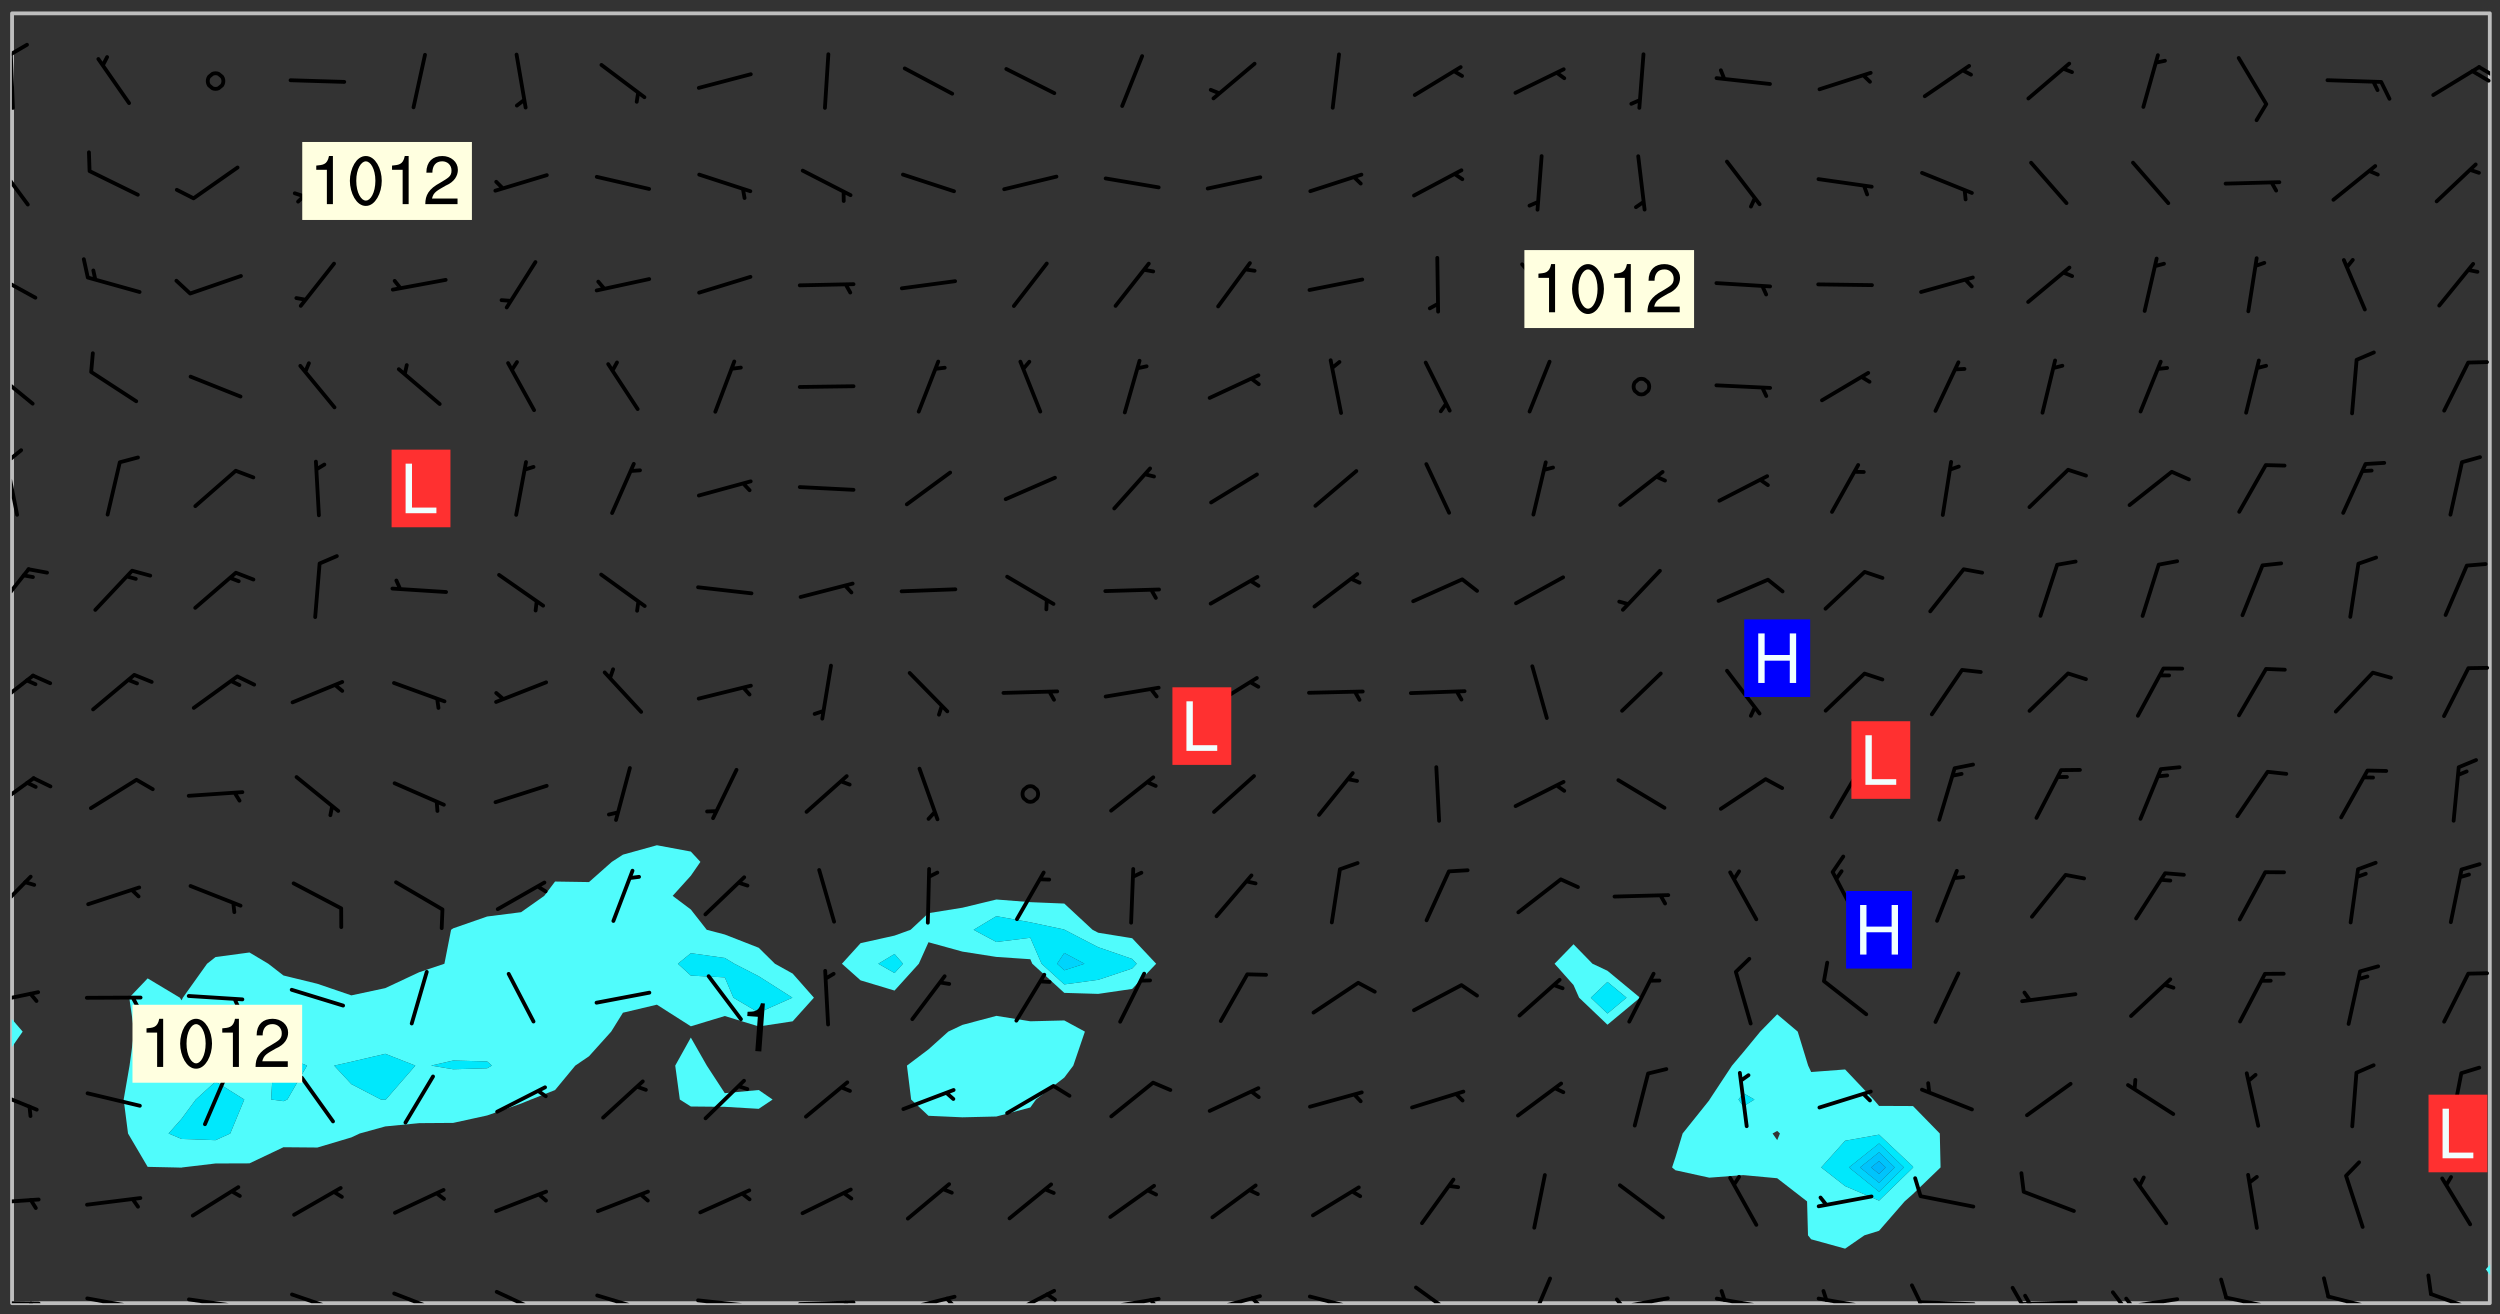 <svg xmlns="http://www.w3.org/2000/svg" role="img" xmlns:xlink="http://www.w3.org/1999/xlink" viewBox="142.45 309.95 326.84 171.84"><rect x="142.45" y="309.95" width="326.84" height="171.84" fill="#333333" stroke="none"/><defs><clipPath id="clip2"><path d="M 144 446 L 145 446 L 145 480.328 L 144 480.328 Z M 144 446"/></clipPath><clipPath id="clip3"><path d="M 144 311.672 L 145 311.672 L 145 444 L 144 444 Z M 144 311.672"/></clipPath><clipPath id="clip4"><path d="M 144 311.672 L 468 311.672 L 468 480.328 L 144 480.328 Z M 144 311.672"/></clipPath><clipPath id="clip5"><path d="M 467 311.672 L 468 311.672 L 468 476 L 467 476 Z M 467 311.672"/></clipPath><clipPath id="clip6"><path d="M 144 480 L 148 480 L 148 480.328 L 144 480.328 Z M 144 480"/></clipPath><clipPath id="clip7"><path d="M 146 480 L 148 480 L 148 480.328 L 146 480.328 Z M 146 480"/></clipPath><clipPath id="clip8"><path d="M 153 479 L 162 479 L 162 480.328 L 153 480.328 Z M 153 479"/></clipPath><clipPath id="clip9"><path d="M 159 480 L 161 480 L 161 480.328 L 159 480.328 Z M 159 480"/></clipPath><clipPath id="clip10"><path d="M 166 479 L 175 479 L 175 480.328 L 166 480.328 Z M 166 479"/></clipPath><clipPath id="clip11"><path d="M 172 480 L 174 480 L 174 480.328 L 172 480.328 Z M 172 480"/></clipPath><clipPath id="clip12"><path d="M 180 478 L 188 478 L 188 480.328 L 180 480.328 Z M 180 478"/></clipPath><clipPath id="clip13"><path d="M 186 480 L 187 480 L 187 480.328 L 186 480.328 Z M 186 480"/></clipPath><clipPath id="clip14"><path d="M 193 478 L 201 478 L 201 480.328 L 193 480.328 Z M 193 478"/></clipPath><clipPath id="clip15"><path d="M 199 480 L 200 480 L 200 480.328 L 199 480.328 Z M 199 480"/></clipPath><clipPath id="clip16"><path d="M 207 478 L 215 478 L 215 480.328 L 207 480.328 Z M 207 478"/></clipPath><clipPath id="clip17"><path d="M 220 479 L 228 479 L 228 480.328 L 220 480.328 Z M 220 479"/></clipPath><clipPath id="clip18"><path d="M 226 480 L 227 480 L 227 480.328 L 226 480.328 Z M 226 480"/></clipPath><clipPath id="clip19"><path d="M 233 479 L 241 479 L 241 480.328 L 233 480.328 Z M 233 479"/></clipPath><clipPath id="clip20"><path d="M 239 480 L 241 480 L 241 480.328 L 239 480.328 Z M 239 480"/></clipPath><clipPath id="clip21"><path d="M 246 479 L 255 479 L 255 480.328 L 246 480.328 Z M 246 479"/></clipPath><clipPath id="clip22"><path d="M 252 480 L 254 480 L 254 480.328 L 252 480.328 Z M 252 480"/></clipPath><clipPath id="clip23"><path d="M 260 479 L 268 479 L 268 480.328 L 260 480.328 Z M 260 479"/></clipPath><clipPath id="clip24"><path d="M 266 479 L 268 479 L 268 480.328 L 266 480.328 Z M 266 479"/></clipPath><clipPath id="clip25"><path d="M 273 478 L 281 478 L 281 480.328 L 273 480.328 Z M 273 478"/></clipPath><clipPath id="clip26"><path d="M 279 478 L 281 478 L 281 480.328 L 279 480.328 Z M 279 478"/></clipPath><clipPath id="clip27"><path d="M 286 479 L 295 479 L 295 480.328 L 286 480.328 Z M 286 479"/></clipPath><clipPath id="clip28"><path d="M 292 479 L 294 479 L 294 480.328 L 292 480.328 Z M 292 479"/></clipPath><clipPath id="clip29"><path d="M 300 479 L 308 479 L 308 480.328 L 300 480.328 Z M 300 479"/></clipPath><clipPath id="clip30"><path d="M 305 479 L 308 479 L 308 480.328 L 305 480.328 Z M 305 479"/></clipPath><clipPath id="clip31"><path d="M 313 479 L 321 479 L 321 480.328 L 313 480.328 Z M 313 479"/></clipPath><clipPath id="clip32"><path d="M 327 478 L 334 478 L 334 480.328 L 327 480.328 Z M 327 478"/></clipPath><clipPath id="clip33"><path d="M 342 476 L 346 476 L 346 480.328 L 342 480.328 Z M 342 476"/></clipPath><clipPath id="clip34"><path d="M 353 479 L 361 479 L 361 480.328 L 353 480.328 Z M 353 479"/></clipPath><clipPath id="clip35"><path d="M 353 479 L 355 479 L 355 480.328 L 353 480.328 Z M 353 479"/></clipPath><clipPath id="clip36"><path d="M 366 479 L 375 479 L 375 480.328 L 366 480.328 Z M 366 479"/></clipPath><clipPath id="clip37"><path d="M 367 478 L 369 478 L 369 480.328 L 367 480.328 Z M 367 478"/></clipPath><clipPath id="clip38"><path d="M 379 479 L 388 479 L 388 480.328 L 379 480.328 Z M 379 479"/></clipPath><clipPath id="clip39"><path d="M 380 478 L 382 478 L 382 480.328 L 380 480.328 Z M 380 478"/></clipPath><clipPath id="clip40"><path d="M 393 479 L 401 479 L 401 480.328 L 393 480.328 Z M 393 479"/></clipPath><clipPath id="clip41"><path d="M 392 477 L 394 477 L 394 480.328 L 392 480.328 Z M 392 477"/></clipPath><clipPath id="clip42"><path d="M 406 479 L 415 479 L 415 480.328 L 406 480.328 Z M 406 479"/></clipPath><clipPath id="clip43"><path d="M 405 478 L 408 478 L 408 480.328 L 405 480.328 Z M 405 478"/></clipPath><clipPath id="clip44"><path d="M 406 479 L 409 479 L 409 480.328 L 406 480.328 Z M 406 479"/></clipPath><clipPath id="clip45"><path d="M 419 479 L 428 479 L 428 480.328 L 419 480.328 Z M 419 479"/></clipPath><clipPath id="clip46"><path d="M 418 478 L 421 478 L 421 480.328 L 418 480.328 Z M 418 478"/></clipPath><clipPath id="clip47"><path d="M 420 479 L 422 479 L 422 480.328 L 420 480.328 Z M 420 479"/></clipPath><clipPath id="clip48"><path d="M 433 479 L 441 479 L 441 480.328 L 433 480.328 Z M 433 479"/></clipPath><clipPath id="clip49"><path d="M 446 479 L 454 479 L 454 480.328 L 446 480.328 Z M 446 479"/></clipPath><clipPath id="clip50"><path d="M 460 478 L 468 478 L 468 480.328 L 460 480.328 Z M 460 478"/></clipPath><clipPath id="clip51"><path d="M 144 466 L 148 466 L 148 468 L 144 468 Z M 144 466"/></clipPath><clipPath id="clip52"><path d="M 144 452 L 148 452 L 148 456 L 144 456 Z M 144 452"/></clipPath><clipPath id="clip53"><path d="M 144 439 L 148 439 L 148 442 L 144 442 Z M 144 439"/></clipPath><clipPath id="clip54"><path d="M 144 424 L 147 424 L 147 430 L 144 430 Z M 144 424"/></clipPath><clipPath id="clip55"><path d="M 144 411 L 148 411 L 148 417 L 144 417 Z M 144 411"/></clipPath><clipPath id="clip56"><path d="M 144 398 L 148 398 L 148 403 L 144 403 Z M 144 398"/></clipPath><clipPath id="clip57"><path d="M 144 384 L 147 384 L 147 391 L 144 391 Z M 144 384"/></clipPath><clipPath id="clip58"><path d="M 144 370 L 145 370 L 145 378 L 144 378 Z M 144 370"/></clipPath><clipPath id="clip59"><path d="M 144 368 L 146 368 L 146 371 L 144 371 Z M 144 368"/></clipPath><clipPath id="clip60"><path d="M 144 358 L 147 358 L 147 363 L 144 363 Z M 144 358"/></clipPath><clipPath id="clip61"><path d="M 144 345 L 148 345 L 148 350 L 144 350 Z M 144 345"/></clipPath><clipPath id="clip62"><path d="M 144 330 L 147 330 L 147 337 L 144 337 Z M 144 330"/></clipPath><clipPath id="clip63"><path d="M 144 316 L 145 316 L 145 325 L 144 325 Z M 144 316"/></clipPath><clipPath id="clip64"><path d="M 144 315 L 147 315 L 147 318 L 144 318 Z M 144 315"/></clipPath><clipPath id="clip65"><path d="M 466 318 L 468 318 L 468 321 L 466 321 Z M 466 318"/></clipPath><clipPath id="clip66"><path d="M 465 319 L 468 319 L 468 321 L 465 321 Z M 465 319"/></clipPath><g id="surface2307" clip-path="url(#clip1)"><path fill="#fff" fill-opacity="0" fill-rule="evenodd" d="M 0 0 L 1000 0 L 1000 1000 L 0 1000 Z M 0 0"/><path fill="#d3d3d3" fill-opacity="0" fill-rule="evenodd" d="M162.152 355.867L161.918 356.16 161.977 356.395 162.094 356.566 162.27 356.801 162.562 357.148 162.676 357.207 162.793 357.035 162.852 356.801 163.027 356.625 163.492 356.449 164.191 356.449 164.426 356.742 164.715 357.559 164.773 357.734 164.949 357.965 165.301 358.199 166 358.898 166.172 359.074 166.406 359.422 166.641 359.832 166.93 360.414 167.34 360.879 167.57 361.113 167.805 361.289 167.922 361.52 168.098 361.812 168.27 362.977 168.27 363.211 168.328 363.5 168.387 363.617 168.504 363.734 168.852 364.145 168.969 364.316 169.145 364.492 169.32 364.727 169.438 364.898 169.609 365.25 169.668 365.484 169.902 365.891 170.137 365.832 169.961 366.008 169.902 366.938 169.32 366.938 169.086 366.824 168.738 366.938 168.621 367.055 168.562 367.348 168.504 367.523 168.387 367.695 167.922 367.988 167.863 368.223 167.805 368.336 167.805 368.98 167.863 369.152 167.863 369.562 167.922 369.621 167.922 370.027 167.98 370.434 168.098 370.609 168.156 370.668 168.387 371.309 168.328 371.602 168.328 372.301 168.27 372.883 168.27 373.117 168.211 373.348 168.156 373.699 168.156 375.621 168.211 375.738 168.637 375.738 168.27 375.855 168.246 376.207 169.137 377.375 170.879 377.914 172.219 378.273 172.219 378.812 172.309 379.621 172.844 380.336 174.363 380.605 175.254 380.52 175.344 381.684 175.879 381.863 177.039 381.684 179.094 380.699 180.254 380.336 182.133 380.16 183.828 379.98 183.648 380.699 182.133 380.785 180.883 380.875 180.078 381.145 179.004 381.953 179.273 382.672 179.809 383.57 179.629 384.195 179.363 385.004 179.629 386.082 180.254 386.98 181.059 387.16 182.309 386.98 182.043 387.703 182.141 388.207 182.195 388.5 182.195 388.672 182.254 388.965 182.254 389.371 182.43 389.488 182.781 389.605 183.188 389.605 183.48 389.43 183.594 389.312 183.652 389.195 183.77 388.965 183.828 388.789 184.18 388.324 184.41 388.148 184.586 388.09 184.762 388.148 184.82 388.324 184.938 389.312 184.992 389.781 185.051 389.953 185.168 390.188 185.344 390.246 186.16 390.305 186.449 390.305 186.566 390.539 186.625 390.945 186.684 391.297 186.684 392.402 186.801 392.695 186.918 393.043 187.207 393.742 187.383 394.094 187.965 394.848 188.316 395.023 188.488 395.082 188.957 395.316 189.598 395.781 189.945 396.016 190.238 396.191 190.531 396.246 190.762 396.309 191.578 396.656 191.871 396.832 191.984 397.004 192.336 397.355 192.453 397.531 192.977 398.172 192.977 398.461 193.035 398.812 193.035 399.16 193.094 399.512 193.152 399.801 193.27 399.859 193.441 399.918 193.617 399.918 194.199 400.152 194.375 400.27 194.551 400.559 194.727 400.793 194.84 401.027 195.133 401.258 195.25 401.375 195.25 401.785 195.309 401.84 195.598 402.074 195.832 402.191 195.891 402.309 196.008 402.48 196.066 402.598 196.297 402.832 196.355 403.008 196.59 403.066 196.707 403.125 196.59 403.238 196.531 403.355 196.531 403.473 196.414 403.766 196.297 404.055 196.297 404.637 196.473 404.754 196.59 404.812 196.648 404.93 196.766 405.047 196.879 405.105 197.055 405.453 197.113 405.805 197.172 406.211 197.172 406.387 197.113 406.562 196.996 407.262 196.996 407.434 197.113 407.609 197.406 407.902 197.812 407.902 197.988 408.02 198.105 408.191 198.223 408.484 198.223 408.719 197.695 408.719 197.465 408.484 197.23 408.484 197.055 408.543 196.996 409.242 197.055 409.59 197.172 409.766 197.348 410.176 197.465 410.406 197.754 410.875 197.93 410.93 198.453 410.93 198.688 410.988 199.445 411.629 199.504 411.922 199.504 412.156 199.562 412.215 199.793 412.562 199.793 412.914 199.676 413.086 199.676 413.379 199.969 413.668 200.262 413.844 200.434 413.902 200.727 414.078 201.02 414.195 201.602 414.602 201.891 414.836 202.184 415.012 202.402 415.172 202.418 415.184 202.648 415.359 203.289 415.883 203.465 416.117 203.582 416.293 203.758 416.469 203.871 416.641 203.871 417.281 203.988 417.457 204.457 417.574 205.039 417.691 205.273 417.75 205.504 417.863 205.797 417.98 205.91 418.039 206.496 418.391 206.785 418.562 206.961 418.625 207.137 418.68 207.312 418.738 208.012 419.09 208.301 419.266 208.535 419.32 208.824 419.496 209.059 419.613 209.699 420.02 209.992 420.137 210.164 420.195 210.398 420.254 210.809 420.312 211.039 420.371 211.273 420.488 211.332 420.66 210.922 420.836 211.391 420.895 211.449 421.188 211.562 421.422 211.738 421.477 211.973 421.535 212.148 421.594 212.555 421.711 213.195 421.945 213.312 422.117 213.371 422.352 213.371 422.527 213.312 422.645 213.254 423.051 213.488 423.285 213.605 423.344 213.953 423.461 214.594 423.691 214.77 423.809 215.059 423.926 215.234 424.102 215.469 424.566 216.051 425.672 216.227 425.848 216.574 426.023 216.75 426.141 217.102 426.258 218.148 426.781 218.383 426.84 218.848 426.953 219.141 427.012 219.605 427.188 220.363 427.77 220.598 428.004 220.945 428.469 221.121 428.645 221.41 428.879 222.227 429.578 222.52 429.754 222.809 430.043 223.102 430.219 223.395 430.508 224.09 431.148 224.266 431.324 224.559 431.559 224.848 431.793 225.316 432.082 225.957 432.664 226.305 432.898 226.539 433.191 226.887 433.539 227.238 434.004 228.172 434.996 228.52 435.402 228.637 435.578 228.871 435.637 228.984 435.754 229.629 435.93 229.859 436.043 230.094 436.102 230.387 436.277 230.617 436.395 231.551 437.094 231.957 437.5 232.191 437.676 232.598 437.852 232.832 437.969 233.648 438.316 233.996 438.551 234.23 438.668 234.523 438.957 234.754 439.074 235.512 439.426 235.863 439.598 236.094 439.656 236.387 439.773 236.621 439.832 237.492 440.008 238.309 440.008 238.777 440.238 238.949 440.297 239.824 440.996 240.289 441.113 240.582 441.172 240.758 441.23 240.988 441.289 241.457 441.348 241.805 441.406 242.156 441.465 242.562 441.523 242.855 441.523 243.027 441.582 243.027 441.812 243.203 441.988 243.496 441.988 243.844 442.047 244.195 442.105 244.895 442.223 245.535 442.223 246 441.988 246.293 441.812 246.465 441.695 246.875 441.523 247.164 441.348 248.098 440.883 248.566 440.59 249.09 440.297 249.555 440.125 250.02 439.949 251.07 439.484 251.359 439.367 251.77 439.25 252.059 439.133 252.586 438.957 254.102 438.258 254.684 437.91 254.973 437.852 255.266 437.793 255.613 437.676 256.488 437.445 256.84 437.328 256.953 437.328 257.188 437.27 258.062 437.035 258.297 436.977 259.109 436.977 259.461 436.918 260.277 436.801 260.449 436.742 260.801 436.688 261.094 436.629 261.324 436.57 262.141 436.395 262.316 436.336 262.664 436.336 262.898 436.277 263.363 436.16 264.121 435.988 264.355 435.93 264.703 435.93 265.113 435.812 265.402 435.754 266.688 435.695 266.977 435.695 267.387 435.637 267.617 435.578 267.793 435.578 268.668 435.461 269.074 435.461 269.484 435.344 269.832 435.344 270.184 435.23 271.055 435.172 272.805 435.172 273.852 435.461 274.262 435.578 274.551 435.695 274.902 435.812 275.191 435.93 276.242 436.102 276.531 436.16 276.824 436.16 277.117 436.219 277.289 436.277 277.699 436.336 277.871 436.395 277.988 436.453 278.105 436.453 278.223 436.512 278.574 436.57 278.688 436.57 279.098 436.637 281.02 437.031 282.945 437.426 284.465 437.875 286.16 438.594 288.305 439.398 289.91 438.68 291.34 437.875 292.5 436.797 293.75 436.348 296.785 435.629 298.66 435.27 300.805 433.922 303.039 432.668 305.539 431.41 307.234 430.961 309.02 430.781 310.18 430.512 310.805 431.051 312.145 430.781 312.859 429.793 313.844 428.449 314.289 428.27 315.094 427.91 316.969 427.371 318.754 426.922 320.004 426.652 321.164 426.562 322.863 426.473 324.824 426.203 326.074 426.113 326.613 426.113 327.238 426.023 328.129 426.023 330.273 425.844 332.684 425.664 335.273 425.574 336.969 425.754 338.578 425.844 340.008 426.203 341.168 426.922 343.043 427.91 344.203 429.438 344.469 430.152 345.098 430.242 345.453 431.141 345.988 431.68 346.523 433.207 347.598 433.566 348.133 433.566 347.328 434.102 347.418 435.809 348.133 438.504 349.023 439.309 349.918 440.297 350.633 441.555 352.418 442.094 353.938 441.914 354.293 443.258 355.902 442.453 356.883 441.914 357.152 442.184 357.469 441.969 357.688 441.824 358.488 442.273 358.938 441.914 359.293 441.914 359.828 441.645 360.367 440.926 360.902 440.656 361.527 439.668 362.688 440.117 363.527 440.488 364.922 441.105 366.617 440.926 368.223 440.926 370.008 441.016 370.188 439.309 370.723 437.965 371.527 438.234 372.02 439.082 372.422 439.488 372.332 440.027 372.332 440.387 373.047 440.836 373.758 440.566 375.188 440.566 375.547 441.555 375.992 442.812 376.707 444.156 377.957 444.785 379.652 445.414 380.367 445.234 380.547 444.695 381.527 444.605 381.977 444.965 382.062 446.223 381.797 446.852 381.262 447.031 381.262 447.57 381.977 448.555 382.242 449.094 383.227 450.082 384.027 451.16 383.762 451.52 383.672 452.418 383.047 454.75 382.691 456.816 382.602 458.609 382.422 459.328 382.332 459.867 382.332 461.305 381.352 463.188 380.992 464.895 380.457 465.793 379.652 466.961 379.387 467.5 381.441 468.754 381.527 469.113 381.172 469.652 381.082 469.473 381.082 470.281 381.172 471.719 380.727 472.434 379.652 472.527 379.387 473.242 379.922 474.141 380.727 474.859 381.887 475.668 383.227 475.938 383.672 476.297 383.316 476.746 381.527 476.656 380.277 476.207 379.562 475.488 378.938 475.398 378.762 478.988 378.574 480.297 467.934 480.297 467.934 311.703 412.664 311.703 412.664 360.785 413.426 360.91 416.715 361.453 418.738 364.289 418.738 367.043 421.09 367.375 423.438 367.707 427.488 367.707 426.109 371.867 424.086 372.574 422.062 373.277 421.52 373.621 418.926 375.238 418.738 375.355 416.715 373.277 415.984 370.535 413.312 368.457 411.938 364.957 411.871 364.875 409.914 362.203 412.664 360.785 412.664 311.703 294.422 311.703 294.422 403.117 294.539 403.148 294.672 403.16 294.746 403.234 294.852 403.281 294.941 403.34 295.027 403.398 295.117 403.457 295.414 403.754 295.473 403.844 295.504 403.961 295.531 404.078 295.547 404.215 295.516 404.332 295.457 404.422 295.398 404.508 295.355 404.613 295.309 404.715 295.281 404.836 295.281 404.98 295.457 405.25 295.605 405.398 295.68 405.484 295.754 405.559 295.797 405.664 295.859 405.754 295.918 405.84 295.961 405.945 296.02 406.035 296.066 406.137 296.109 406.242 296.168 406.328 296.285 406.508 296.359 406.582 296.422 406.668 296.48 406.758 296.523 406.863 296.582 406.953 296.641 407.039 296.703 407.129 296.762 407.219 296.805 407.32 296.922 407.5 296.996 407.574 297.055 407.66 297.129 407.734 297.219 407.793 297.324 407.84 297.473 407.84 297.605 407.824 297.738 407.84 297.84 407.793 297.914 407.719 297.961 407.617 297.945 407.484 297.945 407.336 297.898 407.23 297.871 407.113 297.824 407.012 297.797 406.891 297.754 406.789 297.691 406.699 297.648 406.598 297.605 406.492 297.574 406.375 297.559 406.242 297.547 406.105 297.633 406.047 297.691 405.961 297.812 405.93 297.855 406.035 297.871 406.168 297.871 406.285 297.93 406.387 297.988 406.477 298.078 406.535 298.227 406.684 298.285 406.773 298.328 406.879 298.316 406.98 298.402 407.039 298.508 407.086 298.594 407.145 298.684 407.203 298.758 407.277 298.641 407.305 298.535 407.352 298.449 407.41 298.375 407.484 298.316 407.574 298.254 407.66 298.227 407.781 298.18 407.883 298.137 407.988 298.105 408.105 298.094 408.238 298.078 408.371 298.078 408.52 298.105 408.637 298.152 408.742 298.195 408.844 298.254 408.934 298.328 409.008 298.418 409.066 298.492 409.141 298.582 409.199 298.641 409.289 298.684 409.395 298.73 409.496 298.848 409.527 298.98 409.543 299.129 409.543 299.246 409.512 299.352 409.555 299.395 409.66 299.441 409.762 299.469 409.883 299.5 410 299.527 410.117 299.559 410.238 299.586 410.355 299.691 410.398 299.793 410.445 299.926 410.43 300.074 410.578 300.137 410.664 300.211 410.738 300.281 410.812 300.371 410.875 300.477 410.918 300.578 410.961 300.695 410.992 300.832 411.008 300.949 410.977 301.023 410.902 301.051 410.785 301.039 410.652 301.008 410.531 300.98 410.414 301.023 410.309 301.141 410.309 301.23 410.371 301.348 410.398 301.496 410.398 301.629 410.414 301.777 410.414 301.91 410.43 302.043 410.414 302.191 410.414 302.324 410.398 302.457 410.387 302.594 410.398 302.711 410.371 302.844 410.355 303.035 410.297 302.977 410.473 302.961 410.605 302.934 410.727 302.918 410.859 302.859 410.945 302.727 410.961 302.621 411.008 302.516 411.051 302.398 411.082 302.281 411.109 302.016 411.141 301.867 411.141 301.734 411.156 301.66 411.23 301.719 411.316 301.867 411.465 301.984 411.645 302.059 411.715 302.148 411.777 302.238 411.836 302.324 411.895 302.414 411.953 302.516 411.996 302.621 412.059 302.727 412.102 302.812 412.16 302.918 412.207 303.02 412.25 303.199 412.367 303.258 412.457 303.215 412.559 303.168 412.664 303.184 412.797 303.406 413.02 303.465 413.109 303.508 413.211 303.539 413.332 303.582 413.434 303.598 413.566 303.629 413.684 303.641 413.82 303.672 413.938 303.82 414.086 303.922 414.129 304.027 414.172 304.145 414.203 304.277 414.219 304.414 414.234 304.531 414.234 304.648 414.203 304.738 414.145 304.781 414.039 304.828 413.938 304.871 413.832 304.902 413.715 304.914 413.582 304.914 413.434 304.902 413.301 304.887 413.168 304.855 413.051 304.812 412.945 304.766 412.84 304.723 412.738 304.68 412.633 304.664 412.5 304.68 412.367 304.707 412.25 304.738 412.133 304.766 412.012 304.812 411.91 304.902 411.852 304.988 411.789 305.062 411.715 305.152 411.656 305.375 411.434 305.434 411.348 305.508 411.273 305.625 411.094 305.684 411.008 305.684 410.859 305.609 410.785 305.508 410.738 305.402 410.695 305.301 410.652 305.242 410.562 305.195 410.457 305.168 410.34 305.258 410.281 305.375 410.25 305.477 410.207 305.656 410.09 305.805 409.941 305.816 409.809 305.805 409.703 305.715 409.645 305.582 409.66 305.434 409.66 305.301 409.676 305.168 409.66 305.047 409.629 304.961 409.57 304.887 409.496 304.828 409.406 304.766 409.32 304.648 409.141 304.59 409.055 304.621 408.934 304.707 408.875 304.828 408.844 304.887 408.758 304.887 408.637 304.855 408.52 304.797 408.43 304.738 408.344 304.691 408.238 304.664 408.121 304.648 407.988 304.707 407.898 304.781 407.824 304.871 407.766 304.988 407.586 305.062 407.512 305.121 407.426 305.27 407.277 305.391 407.246 305.523 407.23 305.656 407.246 305.73 407.32 305.773 407.426 305.789 407.559 305.758 407.676 305.641 407.707 305.508 407.719 305.359 407.867 305.316 407.973 305.27 408.074 305.242 408.195 305.211 408.312 305.211 408.461 305.242 408.578 305.285 408.684 305.344 408.773 305.418 408.844 305.492 408.918 305.609 408.949 305.73 408.977 305.848 408.949 305.98 408.934 306.098 408.934 306.188 408.992 306.262 409.066 306.309 409.172 306.367 409.258 306.469 409.305 306.602 409.32 306.707 409.363 306.793 409.422 306.781 409.527 306.707 409.602 306.527 409.719 306.469 409.809 306.379 409.867 306.309 409.941 306.234 410.016 306.172 410.105 306.145 410.223 306.129 410.355 306.145 410.488 306.129 410.621 306.129 410.77 306.145 410.902 306.172 411.02 306.203 411.141 306.277 411.215 306.367 411.273 306.453 411.332 306.543 411.391 306.66 411.422 306.66 411.508 306.559 411.555 306.469 411.613 306.203 411.645 306.086 411.672 305.938 411.672 305.832 411.715 305.73 411.762 305.672 411.852 305.609 412.086 305.598 412.219 305.566 412.34 305.551 412.473 305.551 412.766 305.539 412.898 305.551 413.035 305.566 413.168 305.699 413.184 305.832 413.195 305.953 413.227 306.039 413.285 306.113 413.359 306.16 413.465 306.203 413.566 306.219 413.699 306.219 414.145 306.203 414.277 306.203 414.723 306.234 414.988 306.262 415.105 306.277 415.238 306.309 415.355 306.395 415.566 306.426 415.832 306.426 415.98 306.395 416.098 306.367 416.215 306.336 416.336 306.309 416.453 306.277 416.57 306.246 416.691 306.234 416.824 306.219 416.957 306.309 417.016 306.426 416.984 306.527 417 306.574 417.105 306.543 417.371 306.543 417.812 306.5 417.918 306.453 418.023 306.41 418.125 306.367 418.23 306.309 418.316 306.277 418.438 306.234 418.555 306.203 418.672 306.188 418.805 306.203 418.938 306.262 419.027 306.367 419.074 306.453 419.133 306.512 419.219 306.5 419.355 306.469 419.473 306.426 419.574 306.426 420.02 306.41 420.152 306.41 420.301 306.379 420.418 306.336 420.523 306.309 420.641 306.262 420.746 306.219 420.848 306.188 420.969 306.16 421.086 306.129 421.219 306.098 421.336 306.07 421.453 306.027 421.559 305.996 421.676 305.965 421.797 305.953 421.93 305.938 422.062 305.938 422.359 305.965 422.477 305.965 422.625 306.012 423.023 306.039 423.141 306.098 423.23 306.219 423.262 306.367 423.262 306.5 423.246 306.559 423.336 306.559 423.453 306.5 423.543 306.41 423.602 306.309 423.645 306.203 423.691 306.113 423.75 306.027 423.809 305.891 423.824 305.773 423.793 305.641 423.777 305.539 423.824 305.477 423.91 305.465 424.047 305.449 424.18 305.418 424.297 305.391 424.414 305.375 424.547 305.344 424.668 305.344 424.965 305.359 425.098 305.391 425.215 305.391 425.363 305.402 425.496 305.402 425.645 305.375 425.762 305.328 425.863 305.301 425.984 305.27 426.102 305.211 426.191 305.137 426.266 305.035 426.309 304.93 426.355 304.812 426.383 304.691 426.414 304.59 426.367 304.648 426.281 304.754 426.234 304.781 426.117 304.812 426 304.84 425.879 304.871 425.762 304.871 425.613 304.887 425.48 304.855 425.363 304.812 425.258 304.707 425.273 304.633 425.348 304.531 425.391 304.441 425.453 304.367 425.527 304.324 425.629 304.309 425.762 304.277 425.879 304.25 426 304.219 426.117 304.191 426.234 304.16 426.355 304.133 426.473 304.102 426.59 304.059 426.695 303.969 426.754 303.879 426.754 303.762 426.723 303.73 426.637 303.746 426.5 303.715 426.383 303.715 426.234 303.703 426.102 303.703 425.953 303.641 425.719 303.613 425.598 303.57 425.496 303.523 425.391 303.465 425.305 303.406 425.215 303.363 425.109 303.301 425.023 303.152 424.875 303.082 424.801 302.977 424.754 302.871 424.711 302.77 424.668 302.473 424.371 302.383 424.297 302.297 424.238 302.191 424.195 302.102 424.133 302.016 424.074 301.91 424.031 301.82 423.973 301.734 423.91 301.66 423.84 301.555 423.793 301.469 423.734 301.363 423.691 301.273 423.629 301.172 423.586 301.066 423.543 300.98 423.484 300.875 423.438 300.77 423.395 300.668 423.348 300.578 423.289 300.477 423.246 300.371 423.203 300.281 423.141 300.164 423.113 300.031 423.098 299.898 423.113 299.75 423.113 299.617 423.129 299.5 423.098 299.41 423.039 299.336 422.965 299.246 422.906 299.145 422.859 298.996 422.859 298.875 422.832 298.773 422.789 298.699 422.715 298.582 422.535 298.492 422.477 298.391 422.434 298.301 422.371 298.195 422.328 298.105 422.27 298.02 422.211 297.914 422.164 297.855 422.078 297.797 421.988 297.754 421.883 297.707 421.781 297.633 421.707 297.547 421.648 297.473 421.574 297.383 421.516 297.16 421.293 297.117 421.188 297.086 420.922 297.191 420.879 297.336 420.879 297.441 420.922 297.516 420.996 297.605 421.055 297.691 421.113 297.797 421.16 297.887 421.219 298.035 421.367 298.105 421.441 298.254 421.59 298.316 421.676 298.391 421.75 298.477 421.809 298.551 421.883 298.641 421.945 298.73 422.004 298.816 422.062 299.086 422.238 299.188 422.285 299.293 422.328 299.395 422.371 299.441 422.297 299.5 422.211 299.574 422.137 299.645 422.062 299.75 422.105 299.824 422.18 299.883 422.27 299.926 422.371 299.973 422.477 300.016 422.582 300.137 422.609 300.254 422.582 300.328 422.492 300.371 422.387 300.43 422.297 300.504 422.223 300.609 422.18 300.727 422.152 300.859 422.164 300.949 422.223 301.098 422.371 301.156 422.461 301.199 422.566 301.246 422.668 301.289 422.773 301.332 422.875 301.438 422.922 301.543 422.965 301.676 422.98 301.762 422.922 301.82 422.832 301.895 422.758 302 422.715 302.117 422.742 302.223 422.789 302.324 422.832 302.43 422.875 302.531 422.922 302.711 423.039 302.711 423.156 302.695 423.289 302.711 423.422 302.727 423.559 302.785 423.645 302.887 423.691 303.008 423.719 303.125 423.75 303.273 423.75 303.391 423.719 303.449 423.629 303.629 423.512 303.688 423.422 303.762 423.348 303.82 423.262 303.938 423.082 304.117 422.965 304.234 422.996 304.324 423.055 304.367 423.129 304.352 423.262 304.352 423.379 304.441 423.438 304.59 423.438 304.723 423.422 304.855 423.41 305.121 423.379 305.227 423.336 305.344 423.305 305.465 423.277 305.539 423.203 305.609 423.129 305.672 423.039 305.656 422.934 305.609 422.832 305.508 422.789 305.402 422.773 305.285 422.801 305.02 422.832 304.871 422.832 304.797 422.758 304.707 422.699 304.59 422.668 304.473 422.641 304.34 422.625 304.191 422.625 304.059 422.641 303.762 422.641 303.656 422.594 303.508 422.445 303.465 422.344 303.406 422.254 303.629 422.031 303.715 421.973 303.82 421.93 303.938 421.898 304.07 421.883 304.203 421.898 304.34 421.914 304.441 421.957 304.574 421.945 304.664 421.883 304.766 421.84 304.828 421.75 304.781 421.648 304.691 421.59 304.574 421.559 304.473 421.516 304.414 421.426 304.352 421.336 304.352 421.219 304.367 421.086 304.473 421.039 304.547 420.969 304.547 420.848 304.457 420.789 304.426 420.672 304.516 420.613 304.59 420.539 304.633 420.434 304.691 420.344 304.738 420.242 304.754 420.109 304.754 419.961 304.707 419.855 304.664 419.754 304.574 419.695 304.441 419.68 304.34 419.637 304.203 419.621 304.086 419.59 303.641 419.59 303.508 419.574 303.375 419.562 303.242 419.547 303.125 419.516 302.977 419.516 302.844 419.5 302.711 419.488 302.445 419.457 302.324 419.414 302.238 419.355 302.164 419.281 302.164 419.133 302.176 419 302.281 418.953 302.383 418.91 302.516 418.895 302.668 418.895 302.801 418.879 303.094 418.879 303.215 418.91 303.316 418.953 303.406 419.012 303.641 419.074 303.762 419.027 303.852 418.969 303.953 418.926 304.086 418.91 304.191 418.953 304.293 419 304.426 419.012 304.547 418.984 304.691 418.984 304.812 418.953 304.93 418.926 305.035 418.879 305.109 418.805 305.195 418.746 305.344 418.598 305.402 418.512 305.449 418.406 305.477 418.289 305.492 418.184 305.391 418.141 305.301 418.082 305.184 418.051 305.078 418.008 304.988 417.945 304.914 417.859 304.84 417.785 304.738 417.742 304.633 417.695 304.531 417.652 304.473 417.562 304.426 417.461 304.34 417.25 304.277 417.164 304.219 417.074 304.145 417 304.059 416.941 303.789 416.941 303.672 416.973 303.582 417.031 303.48 417.074 303.348 417.09 303.242 417.074 303.215 416.957 303.152 416.867 303.035 416.836 302.934 416.793 302.785 416.645 302.754 416.527 302.738 416.422 302.812 416.348 302.992 416.23 303.109 416.203 303.227 416.172 303.363 416.188 303.465 416.23 303.57 416.273 303.672 416.32 303.777 416.363 303.895 416.395 304.027 416.41 304.145 416.438 304.277 416.453 304.383 416.438 304.473 416.379 304.398 416.305 304.293 416.262 304.219 416.188 304.145 416.098 303.996 415.949 303.91 415.891 303.82 415.832 303.746 415.758 303.656 415.699 303.555 415.652 303.434 415.625 303.332 415.578 303.227 415.535 303.109 415.504 303.008 415.461 302.887 415.43 302.738 415.43 302.621 415.461 302.516 415.504 302.43 415.566 302.25 415.684 302.164 415.742 302.074 415.801 301.969 415.848 301.883 415.906 301.777 415.949 301.676 415.992 301.57 416.039 301.496 416.113 301.438 416.203 301.379 416.289 301.332 416.395 301.273 416.48 301.199 416.555 301.066 416.543 300.949 416.512 300.832 416.512 300.758 416.586 300.668 416.645 300.594 416.719 300.504 416.777 300.418 416.836 300.312 416.883 300.211 416.926 300.074 416.941 299.973 416.898 299.824 416.75 299.719 416.703 299.633 416.703 299.527 416.75 299.426 416.793 299.305 416.824 299.188 416.793 299.113 416.719 299.113 416.602 299.145 416.48 299.219 416.41 299.277 416.32 299.352 416.246 299.469 416.215 299.574 416.172 299.867 416.172 300 416.156 300.137 416.141 300.238 416.098 300.328 416.039 300.43 415.992 300.52 415.934 300.652 415.922 300.742 415.98 300.875 415.992 300.965 415.934 301.051 415.875 301.156 415.832 301.246 415.773 301.332 415.711 301.422 415.652 301.57 415.504 301.629 415.418 301.688 415.328 301.793 415.285 301.926 415.27 302.043 415.297 302.164 415.328 302.223 415.27 302.281 415.18 302.312 414.914 302.34 414.797 302.445 414.809 302.578 414.824 302.68 414.781 302.77 414.723 302.828 414.633 302.902 414.559 302.961 414.469 303.008 414.367 303.02 414.234 303.008 414.102 302.961 413.996 302.812 413.848 302.754 413.758 302.695 413.672 302.652 413.566 302.652 413.121 302.668 412.988 302.668 412.84 302.68 412.707 302.621 412.648 302.531 412.707 302.43 412.664 302.25 412.547 302.164 412.488 302.102 412.398 302.043 412.309 301.969 412.234 301.883 412.176 301.762 412.207 301.66 412.219 301.555 412.266 301.469 412.324 301.363 412.367 301.215 412.516 301.125 412.574 301.039 412.633 300.949 412.695 300.844 412.738 300.711 412.754 300.711 412.633 300.816 412.59 300.934 412.559 301.008 412.488 301.051 412.383 301.051 412.234 301.023 412.117 300.875 411.969 300.742 411.953 300.594 411.953 300.477 411.984 300.371 412.027 300.27 412.07 300.18 412.133 300.062 412.16 299.988 412.086 300 411.953 299.957 411.852 299.914 411.746 299.824 411.688 299.707 411.715 299.586 411.746 299.469 411.777 299.367 411.82 299.246 411.852 299.145 411.895 299.039 411.938 298.949 411.996 298.848 412.012 298.848 411.895 298.863 411.762 298.805 411.672 298.73 411.715 298.582 411.863 298.523 411.953 298.449 412.027 298.402 412.133 298.359 412.234 298.285 412.309 298.227 412.398 298.152 412.473 298.094 412.559 298.02 412.633 297.93 412.695 297.855 412.766 297.781 412.84 297.68 412.855 297.547 412.871 297.441 412.828 297.441 412.707 297.59 412.559 297.633 412.457 297.691 412.367 297.738 412.266 297.781 412.16 297.84 412.07 297.871 411.953 297.914 411.852 297.945 411.73 297.973 411.613 298.02 411.508 298.062 411.406 298.105 411.301 298.18 411.23 298.27 411.168 298.359 411.109 298.461 411.066 298.758 411.066 299.023 411.035 299.129 410.992 299.055 410.918 298.938 410.887 298.832 410.844 298.742 410.785 298.641 410.738 298.551 410.68 298.449 410.637 298.344 410.594 298.254 410.531 298.168 410.473 298.062 410.43 297.961 410.387 297.84 410.355 297.723 410.324 297.621 410.281 297.5 410.25 297.398 410.207 297.309 410.148 297.266 410.043 297.25 409.91 297.352 409.867 297.484 409.852 297.621 409.867 297.754 409.852 297.855 409.809 297.914 409.719 297.93 409.613 297.84 409.555 297.766 409.48 297.664 409.438 297.574 409.379 297.426 409.23 297.383 409.125 297.367 408.992 297.367 408.699 297.309 408.609 297.219 408.551 297.145 408.477 297.102 408.371 297.07 408.254 297.012 408.164 296.938 408.09 296.82 408.062 296.746 407.988 296.656 407.93 296.566 407.867 296.48 407.809 296.406 407.734 296.348 407.648 296.301 407.543 296.215 407.484 296.066 407.336 295.871 407.277 295.738 407.293 295.637 407.336 295.562 407.41 295.516 407.512 295.473 407.617 295.414 407.707 295.355 407.793 295.059 408.09 294.969 408.148 294.883 408.148 294.82 408.062 294.777 407.957 294.809 407.84 294.867 407.75 294.895 407.633 294.883 407.5 294.793 407.438 294.688 407.484 294.57 407.512 294.453 407.543 294.184 407.719 294.082 407.766 293.965 407.793 293.859 407.84 293.77 407.898 293.668 407.941 293.609 407.855 293.562 407.75 293.578 407.617 293.625 407.512 293.695 407.438 293.77 407.367 293.828 407.277 293.828 407.129 293.785 407.023 293.547 407.023 293.445 407.07 293.414 407.188 293.387 407.305 293.355 407.426 293.281 407.469 293.148 407.484 293.074 407.438 293.031 407.336 292.988 407.23 292.941 407.129 292.898 407.023 292.777 407.055 292.676 407.098 292.543 407.113 292.426 407.145 292.32 407.188 292.23 407.246 292.129 407.293 292.008 407.32 291.875 407.336 291.773 407.293 291.715 407.203 291.668 407.098 291.625 406.996 291.582 406.891 291.582 406.773 291.641 406.684 291.727 406.625 291.906 406.508 292.008 406.461 292.113 406.418 292.219 406.359 292.32 406.316 292.41 406.254 292.512 406.211 292.617 406.152 292.719 406.105 292.809 406.047 292.914 406.004 293.016 405.961 293.105 405.898 293.207 405.855 293.344 405.84 293.461 405.871 293.562 405.914 293.684 405.945 293.785 405.988 293.891 406.035 293.992 406.078 294.098 406.121 294.199 406.168 294.305 406.211 294.406 406.254 294.512 406.301 294.598 406.359 294.703 406.402 294.82 406.434 294.926 406.477 295.027 406.523 295.117 406.582 295.223 406.625 295.324 406.668 295.43 406.715 295.547 406.742 295.648 406.789 295.77 406.816 295.918 406.816 296.004 406.758 296.02 406.656 296.078 406.566 296.051 406.449 295.977 406.375 295.859 406.195 295.785 406.121 295.695 406.047 295.516 405.93 295.43 405.871 295.324 405.828 295.223 405.781 294.953 405.605 294.895 405.516 294.82 405.441 294.762 405.352 294.719 405.25 294.688 405.133 294.672 404.996 294.672 404.434 294.66 404.301 294.645 404.168 294.613 404.051 294.598 403.918 294.586 403.785 294.555 403.664 294.332 403.441 294.273 403.355 294.258 403.25 294.289 403.133 294.422 403.117 294.422 311.703 172.992 311.703 172.992 313.156 172.934 313.391 172.582 314.441 172.41 314.965 172.293 315.312 172.117 315.723 172 315.895 171.766 316.188 171.535 316.246 171.184 316.246 171.066 316.305 170.836 316.711 170.836 317.004 170.953 317.18 171.184 317.41 171.301 317.645 171.941 318.402 172.234 318.867 172.41 319.102 172.641 319.453 172.875 319.801 173.516 320.617 173.691 321.082 173.863 321.492 173.98 322.188 174.156 322.656 174.273 324.055 174.332 324.52 174.332 325.395 174.449 326.441 174.449 331.223 174.391 331.688 174.039 332.969 173.863 333.492 173.75 333.902 173.398 334.832 172.934 336 172.699 336.582 172.582 336.758 172.41 337.105 172.234 337.512 171.883 338.328 171.824 338.621 171.711 338.914 171.594 339.203 171.535 339.379 171.418 340.254 171.359 340.66 171.301 340.777 171.242 340.953 171.184 341.125 170.953 341.652 170.836 341.824 170.836 342.059 170.719 342.293 170.66 342.465 170.484 343.051 170.484 343.34 170.426 343.516 170.426 343.809 170.367 343.922 170.309 344.449 170.309 344.621 170.254 344.855 170.254 347.477 170.078 348.293 169.961 348.469 169.785 348.703 169.668 348.875 169.555 349.109 168.969 350.043 168.738 350.332 168.445 350.797 168.27 351.031 167.98 351.383 167.629 352.082 167.516 352.312 167.34 352.723 167.164 352.953 166.758 353.48 165.941 354.18 165.648 354.352 165.359 354.586 165.184 354.703 165.008 354.879 164.484 355.285 163.957 355.461 163.785 355.637 163.551 355.691 162.91 355.867 162.152 355.867M174.363 386.891L173.289 387.34 173.648 388.234 174.898 387.52 175.344 386.98 174.363 386.891"/><path fill="#d3d3d3" fill-opacity="0" fill-rule="evenodd" d="M201.508 416.598L200.613 416.598 201.062 417.227 202.043 417.586 202.848 417.496 203.293 416.508 203.117 416.598 202.402 416.242 201.508 416.598M356.129 475.668L356.07 475.145 356.07 474.852 356.184 474.559 356.242 474.328 356.711 473.859 356.824 473.859 356.941 473.746 357.059 473.688 357.234 473.688 357.469 473.629 357.816 473.629 358.051 473.688 358.168 473.746 358.398 473.918 358.457 474.094 358.574 474.676 358.574 474.969 358.457 475.145 358.285 475.434 358.109 475.609 357.582 476.133 357.352 476.367 357.234 476.426 357.059 476.426 356.941 476.367 356.535 476.074 356.359 475.957 356.242 475.898 356.184 475.785 356.129 475.668M362.77 464.711L362.711 464.539 362.711 463.43 362.77 463.258 362.945 463.199 363.117 463.141 363.293 463.141 363.527 463.082 363.645 463.141 363.703 463.84 363.645 464.012 363.527 464.188 363.41 464.246 363.176 464.77 363.062 464.828 362.828 464.828 362.77 464.711M372.383 450.32L372.266 450.145 372.266 449.445 372.559 448.57 372.676 448.398 372.852 448.047 372.965 447.816 373.082 447.523 373.434 446.766 373.551 446.535 373.723 446.301 373.898 446.301 374.016 446.242 374.656 446.242 374.773 446.301 375.008 446.535 375.18 446.648 375.531 446.941 375.648 447.059 375.762 447.234 375.762 447.348 375.879 447.406 375.996 447.523 375.996 448.223 375.938 448.398 375.938 448.629 375.879 448.805 375.531 449.855 375.414 450.086 375.297 450.32 375.18 450.379 374.949 450.613 374.309 450.902 373.434 450.902 373.023 450.785 372.383 450.32"/><path fill="none" stroke="#bebebe" stroke-linecap="round" stroke-linejoin="round" stroke-miterlimit="10" stroke-width=".5" d="M 431.957 354.305 L 108.027 354.305 L 108.027 185.68 L 431.957 185.68 L 431.957 354.305" transform="matrix(1 0 0 -1 36 666)"/><g clip-path="url(#clip2)"><path fill="#fff" fill-opacity="0" fill-rule="evenodd" d="M 144 475.891 L 144 480.328 L 144.004 480.328 L 144 480.328 L 144 446.848 L 144 475.891"/></g><g clip-path="url(#clip3)"><path fill="#fff" fill-opacity="0" fill-rule="evenodd" d="M 144 440.383 L 144 443.176 L 144 311.672 L 144.004 311.672 L 144 311.672 L 144 440.383"/></g><path fill="#50fcfc" fill-rule="evenodd" d="M 144 443.176 L 144 446.848 L 144.004 446.844 L 144.004 443.18 L 144 443.176"/><g clip-path="url(#clip4)"><path fill="#fff" fill-opacity="0" fill-rule="evenodd" d="M 144.004 480.328 L 144.004 446.844 L 145.414 444.82 L 144.004 443.18 L 144.004 311.672 L 228.328 311.672 L 228.328 420.453 L 223.891 421.684 L 222.434 422.629 L 219.453 425.27 L 215.016 425.199 L 213.602 427.07 L 210.574 429.207 L 206.137 429.77 L 201.699 431.316 L 201.422 431.508 L 200.551 435.945 L 197.262 437.051 L 192.82 439.133 L 188.383 440.082 L 183.945 438.566 L 179.508 437.48 L 177.527 435.945 L 175.066 434.473 L 170.629 435.07 L 169.52 435.945 L 166.355 440.383 L 166.191 440.73 L 165.965 440.383 L 161.754 437.859 L 159.348 440.383 L 159.992 444.82 L 159.387 449.262 L 158.617 453.699 L 159.188 458.137 L 161.754 462.5 L 165.133 462.574 L 166.191 462.602 L 166.285 462.574 L 170.629 462.059 L 175.066 462.043 L 179.508 459.934 L 183.945 459.973 L 188.383 458.652 L 189.48 458.137 L 192.82 457.215 L 197.262 456.785 L 201.699 456.754 L 206.137 455.781 L 210.574 454.227 L 211.867 453.699 L 215.016 452.461 L 217.66 449.262 L 219.453 448.043 L 222.352 444.82 L 223.891 442.348 L 228.328 441.297 L 232.766 444.125 L 232.766 445.598 L 230.727 449.262 L 231.328 453.699 L 232.766 454.609 L 237.207 454.652 L 241.645 454.914 L 243.457 453.699 L 241.645 452.453 L 237.207 452.867 L 234.855 449.262 L 232.766 445.598 L 232.766 444.125 L 237.207 442.781 L 241.645 444.145 L 246.082 443.473 L 248.859 440.383 L 246.082 437.234 L 243.758 435.945 L 241.645 433.859 L 237.207 432.125 L 234.848 431.508 L 232.766 428.855 L 230.391 427.07 L 232.766 424.441 L 234.02 422.629 L 232.766 421.281 L 228.328 420.453 L 228.328 311.672 L 272.711 311.672 L 272.711 427.547 L 268.273 428.621 L 263.836 429.332 L 261.496 431.508 L 259.398 432.266 L 254.957 433.258 L 252.52 435.945 L 254.957 438.117 L 259.398 439.453 L 262.574 435.945 L 263.836 433.133 L 268.273 434.359 L 272.711 435.055 L 272.711 442.758 L 268.273 443.941 L 266.422 444.82 L 263.836 447.141 L 261.02 449.262 L 261.57 453.699 L 263.836 455.824 L 268.273 456.023 L 272.711 455.918 L 277.152 454.734 L 277.887 453.699 L 281.59 450.828 L 282.77 449.262 L 284.285 444.82 L 281.59 443.359 L 277.152 443.469 L 272.711 442.758 L 272.711 435.055 L 277.152 435.355 L 277.406 435.945 L 281.59 439.754 L 286.027 439.887 L 290.465 439.238 L 293.602 435.945 L 290.465 432.609 L 286.027 431.891 L 285.289 431.508 L 281.59 428.078 L 277.152 427.895 L 272.711 427.547 L 272.711 311.672 L 348.164 311.672 L 348.164 433.398 L 345.688 435.945 L 348.164 438.73 L 348.895 440.383 L 352.602 443.918 L 356.855 440.383 L 352.602 436.863 L 350.645 435.945 L 348.164 433.398 L 348.164 311.672 L 374.793 311.672 L 374.793 442.555 L 372.578 444.82 L 370.355 447.52 L 368.887 449.262 L 365.957 453.699 L 365.918 453.781 L 362.43 458.137 L 361.48 461.289 L 361.051 462.574 L 361.48 462.941 L 365.918 463.914 L 370.355 463.578 L 374.793 463.988 L 378.699 467.016 L 378.82 471.453 L 379.234 471.969 L 383.672 473.195 L 386.195 471.453 L 388.109 470.859 L 391.453 467.016 L 392.547 466.047 L 396.152 462.574 L 396.051 458.137 L 392.547 454.551 L 388.109 454.531 L 387.395 453.699 L 383.672 449.766 L 379.234 450.102 L 378.84 449.262 L 377.477 444.82 L 374.793 442.555 L 374.793 311.672 L 467.996 311.672 L 467.996 475.289 L 467.438 475.891 L 467.996 476.645 L 467.996 480.328 L 144.004 480.328"/></g><path fill="#50fcfc" fill-rule="evenodd" d="M145.414 444.82L144.004 446.844 144.004 443.18 145.414 444.82M159.188 458.137L158.617 453.699 159.387 449.262 159.992 444.82 159.348 440.383 161.754 437.859 165.965 440.383 166.191 440.73 166.355 440.383 169.52 435.945 170.629 435.07 170.629 451.348 168.047 453.699 166.191 456.215 164.488 458.137 166.191 458.852 170.629 459.012 172.551 458.137 174.387 453.699 170.629 451.348 170.629 435.07 175.066 434.473 177.527 435.945 179.508 437.48 179.508 448.055 178.152 449.262 177.898 453.699 179.508 453.914 180.012 453.699 182.594 449.262 179.508 448.055 179.508 437.48 183.945 438.566 188.383 440.082 192.82 439.133 192.82 447.719 188.383 448.762 186.137 449.262 188.383 451.684 192.254 453.699 192.82 453.727 192.891 453.699 196.75 449.262 192.82 447.719 192.82 439.133 197.262 437.051 200.551 435.945 201.422 431.508 201.699 431.316 201.699 448.598 198.809 449.262 201.699 449.742 206.137 449.613 206.746 449.262 206.137 448.719 201.699 448.598 201.699 431.316 206.137 429.77 210.574 429.207 213.602 427.07 215.016 425.199 219.453 425.27 222.434 422.629 223.891 421.684 228.328 420.453 232.766 421.281 234.02 422.629 232.766 424.441 230.391 427.07 232.766 428.855 232.766 434.566 231.074 435.945 232.766 437.496 237.207 437.727 238.332 440.383 241.645 442.336 246.047 440.383 241.645 437.582 238.453 435.945 237.207 435.191 232.766 434.566 232.766 428.855 234.848 431.508 237.207 432.125 241.645 433.859 243.758 435.945 246.082 437.234 248.859 440.383 246.082 443.473 241.645 444.145 237.207 442.781 232.766 444.125 228.328 441.297 223.891 442.348 222.352 444.82 219.453 448.043 217.66 449.262 215.016 452.461 211.867 453.699 210.574 454.227 206.137 455.781 201.699 456.754 197.262 456.785 192.82 457.215 189.48 458.137 188.383 458.652 183.945 459.973 179.508 459.934 175.066 462.043 170.629 462.059 166.285 462.574 166.191 462.602 165.133 462.574 161.754 462.5 159.188 458.137"/><path fill="#00e8fc" fill-rule="evenodd" d="M166.191 458.852L164.488 458.137 166.191 456.215 168.047 453.699 170.629 451.348 174.387 453.699 172.551 458.137 170.629 459.012 166.191 458.852M179.508 453.914L177.898 453.699 178.152 449.262 179.508 448.055 182.594 449.262 180.012 453.699 179.508 453.914M188.383 451.684L186.137 449.262 188.383 448.762 192.82 447.719 196.75 449.262 192.891 453.699 192.82 453.727 192.254 453.699 188.383 451.684M201.699 449.742L198.809 449.262 201.699 448.598 206.137 448.719 206.746 449.262 206.137 449.613 201.699 449.742"/><path fill="#50fcfc" fill-rule="evenodd" d="M 231.328 453.699 L 230.727 449.262 L 232.766 445.598 L 234.855 449.262 L 237.207 452.867 L 241.645 452.453 L 243.457 453.699 L 241.645 454.914 L 237.207 454.652 L 232.766 454.609 L 231.328 453.699"/><path fill="#00e8fc" fill-rule="evenodd" d="M 232.766 437.496 L 231.074 435.945 L 232.766 434.566 L 237.207 435.191 L 238.453 435.945 L 241.645 437.582 L 246.047 440.383 L 241.645 442.336 L 238.332 440.383 L 237.207 437.727 L 232.766 437.496"/><path fill="#50fcfc" fill-rule="evenodd" d="M 254.957 438.117 L 252.52 435.945 L 254.957 433.258 L 259.398 432.266 L 259.398 434.668 L 257.277 435.945 L 259.398 437.16 L 260.5 435.945 L 259.398 434.668 L 259.398 432.266 L 261.496 431.508 L 263.836 429.332 L 268.273 428.621 L 272.711 427.547 L 272.711 429.727 L 269.738 431.508 L 272.711 433.102 L 277.152 432.547 L 278.621 435.945 L 281.59 438.648 L 286.027 438.047 L 290.465 436.566 L 291.055 435.945 L 290.465 435.316 L 286.027 433.785 L 281.621 431.508 L 281.59 431.477 L 277.152 430.531 L 272.711 429.727 L 272.711 427.547 L 277.152 427.895 L 281.59 428.078 L 285.289 431.508 L 286.027 431.891 L 290.465 432.609 L 293.602 435.945 L 290.465 439.238 L 286.027 439.887 L 281.59 439.754 L 277.406 435.945 L 277.152 435.355 L 272.711 435.055 L 268.273 434.359 L 263.836 433.133 L 262.574 435.945 L 259.398 439.453 L 254.957 438.117"/><path fill="#00e8fc" fill-rule="evenodd" d="M 259.398 437.16 L 257.277 435.945 L 259.398 434.668 L 260.5 435.945 L 259.398 437.16"/><path fill="#50fcfc" fill-rule="evenodd" d="M 261.57 453.699 L 261.02 449.262 L 263.836 447.141 L 266.422 444.82 L 268.273 443.941 L 272.711 442.758 L 277.152 443.469 L 281.59 443.359 L 284.285 444.82 L 282.77 449.262 L 281.59 450.828 L 277.887 453.699 L 277.152 454.734 L 272.711 455.918 L 268.273 456.023 L 263.836 455.824 L 261.57 453.699"/><path fill="#00e8fc" fill-rule="evenodd" d="M 272.711 433.102 L 269.738 431.508 L 272.711 429.727 L 277.152 430.531 L 281.59 431.477 L 281.59 434.535 L 280.652 435.945 L 281.59 436.801 L 284.227 435.945 L 281.59 434.535 L 281.59 431.477 L 281.621 431.508 L 286.027 433.785 L 290.465 435.316 L 291.055 435.945 L 290.465 436.566 L 286.027 438.047 L 281.59 438.648 L 278.621 435.945 L 277.152 432.547 L 272.711 433.102"/><path fill="#00d4fc" fill-rule="evenodd" d="M 281.59 436.801 L 280.652 435.945 L 281.59 434.535 L 284.227 435.945 L 281.59 436.801"/><path fill="#50fcfc" fill-rule="evenodd" d="M 348.164 438.73 L 345.688 435.945 L 348.164 433.398 L 350.645 435.945 L 352.602 436.863 L 352.602 438.32 L 350.426 440.383 L 352.602 442.457 L 355.098 440.383 L 352.602 438.32 L 352.602 436.863 L 356.855 440.383 L 352.602 443.918 L 348.895 440.383 L 348.164 438.73"/><path fill="#00e8fc" fill-rule="evenodd" d="M 352.602 442.457 L 350.426 440.383 L 352.602 438.32 L 355.098 440.383 L 352.602 442.457"/><path fill="#50fcfc" fill-rule="evenodd" d="M 361.48 462.941 L 361.051 462.574 L 361.48 461.289 L 362.43 458.137 L 365.918 453.781 L 365.957 453.699 L 368.887 449.262 L 370.355 447.52 L 370.355 452.867 L 369.734 453.699 L 370.355 454.59 L 371.824 453.699 L 370.355 452.867 L 370.355 447.52 L 372.578 444.82 L 374.793 442.555 L 374.793 457.801 L 374.188 458.137 L 374.793 459.008 L 375.152 458.137 L 374.793 457.801 L 374.793 442.555 L 377.477 444.82 L 378.84 449.262 L 379.234 450.102 L 383.672 449.766 L 387.395 453.699 L 388.109 454.531 L 388.109 458.289 L 383.672 459.086 L 380.547 462.574 L 383.672 465.012 L 388.109 466.914 L 392.547 462.602 L 392.574 462.574 L 392.547 462.465 L 388.109 458.289 L 388.109 454.531 L 392.547 454.551 L 396.051 458.137 L 396.152 462.574 L 392.547 466.047 L 391.453 467.016 L 388.109 470.859 L 386.195 471.453 L 383.672 473.195 L 379.234 471.969 L 378.82 471.453 L 378.699 467.016 L 374.793 463.988 L 370.355 463.578 L 365.918 463.914 L 361.48 462.941"/><path fill="#00e8fc" fill-rule="evenodd" d="M 370.355 454.59 L 369.734 453.699 L 370.355 452.867 L 371.824 453.699 L 370.355 454.59"/><path fill="#fff" fill-opacity="0" fill-rule="evenodd" d="M 374.793 457.801 L 374.188 458.137 L 374.793 459.008 L 375.152 458.137 L 374.793 457.801"/><path fill="#00e8fc" fill-rule="evenodd" d="M 383.672 465.012 L 380.547 462.574 L 383.672 459.086 L 388.109 458.289 L 388.109 459.441 L 384.176 462.574 L 388.109 465.746 L 391.359 462.574 L 388.109 459.441 L 388.109 458.289 L 392.547 462.465 L 392.574 462.574 L 392.547 462.602 L 388.109 466.914 L 383.672 465.012"/><path fill="#00d4fc" fill-rule="evenodd" d="M 388.109 465.746 L 384.176 462.574 L 388.109 459.441 L 388.109 460.594 L 385.621 462.574 L 388.109 464.582 L 390.164 462.574 L 388.109 460.594 L 388.109 459.441 L 391.359 462.574 L 388.109 465.746"/><path fill="#00c4fc" fill-rule="evenodd" d="M 388.109 464.582 L 385.621 462.574 L 388.109 460.594 L 388.109 461.742 L 387.066 462.574 L 388.109 463.418 L 388.973 462.574 L 388.109 461.742 L 388.109 460.594 L 390.164 462.574 L 388.109 464.582"/><path fill="#00b8fc" fill-rule="evenodd" d="M 388.109 463.418 L 387.066 462.574 L 388.109 461.742 L 388.973 462.574 L 388.109 463.418"/><path fill="#50fcfc" fill-rule="evenodd" d="M467.996 476.645L467.438 475.891 467.996 475.289 467.996 476.645M467.996 475.289L467.996 476.645 468 476.648 468 475.285 467.996 475.289"/><g clip-path="url(#clip5)"><path fill="#fff" fill-opacity="0" fill-rule="evenodd" d="M 467.996 311.672 L 468 311.672 L 468 475.285 L 468 311.672 L 467.996 311.672"/></g><path fill="#fff" fill-opacity="0" fill-rule="evenodd" d="M 237.848 448.949 L 243.676 449.383 L 244.41 439.449 L 238.586 439.016 L 237.848 448.949"/><path fill-rule="evenodd" d="M 241.938 441.102 L 242.445 441.141 L 241.98 447.418 L 241.195 447.359 L 241.527 442.883 L 240.145 442.781 L 240.184 442.227 L 240.746 442.203 L 241.004 442.168 L 241.238 442.094 L 241.453 441.969 L 241.641 441.773 L 241.805 441.488 L 241.938 441.102"/><g clip-path="url(#clip6)"><path fill="none" stroke="#000" stroke-linecap="round" stroke-linejoin="round" stroke-miterlimit="10" stroke-width=".5" d="M 111.512 185.621 L 104.488 185.723" transform="matrix(1 0 0 -1 36 666)"/></g><g clip-path="url(#clip7)"><path fill="none" stroke="#000" stroke-linecap="round" stroke-linejoin="round" stroke-miterlimit="10" stroke-width=".5" d="M 110.492 185.637 L 111.051 184.543" transform="matrix(1 0 0 -1 36 666)"/></g><g clip-path="url(#clip8)"><path fill="none" stroke="#000" stroke-linecap="round" stroke-linejoin="round" stroke-miterlimit="10" stroke-width=".5" d="M 124.773 185.043 L 117.859 186.301" transform="matrix(1 0 0 -1 36 666)"/></g><g clip-path="url(#clip9)"><path fill="none" stroke="#000" stroke-linecap="round" stroke-linejoin="round" stroke-miterlimit="10" stroke-width=".5" d="M 123.766 185.227 L 124.141 184.059" transform="matrix(1 0 0 -1 36 666)"/></g><g clip-path="url(#clip10)"><path fill="none" stroke="#000" stroke-linecap="round" stroke-linejoin="round" stroke-miterlimit="10" stroke-width=".5" d="M 138.109 185.172 L 131.152 186.172" transform="matrix(1 0 0 -1 36 666)"/></g><g clip-path="url(#clip11)"><path fill="none" stroke="#000" stroke-linecap="round" stroke-linejoin="round" stroke-miterlimit="10" stroke-width=".5" d="M 137.098 185.316 L 137.512 184.164" transform="matrix(1 0 0 -1 36 666)"/></g><g clip-path="url(#clip12)"><path fill="none" stroke="#000" stroke-linecap="round" stroke-linejoin="round" stroke-miterlimit="10" stroke-width=".5" d="M 151.266 184.527 L 144.625 186.816" transform="matrix(1 0 0 -1 36 666)"/></g><g clip-path="url(#clip13)"><path fill="none" stroke="#000" stroke-linecap="round" stroke-linejoin="round" stroke-miterlimit="10" stroke-width=".5" d="M 150.301 184.859 L 150.492 183.648" transform="matrix(1 0 0 -1 36 666)"/></g><g clip-path="url(#clip14)"><path fill="none" stroke="#000" stroke-linecap="round" stroke-linejoin="round" stroke-miterlimit="10" stroke-width=".5" d="M 164.535 184.395 L 157.984 186.945" transform="matrix(1 0 0 -1 36 666)"/></g><g clip-path="url(#clip15)"><path fill="none" stroke="#000" stroke-linecap="round" stroke-linejoin="round" stroke-miterlimit="10" stroke-width=".5" d="M 163.582 184.766 L 163.727 183.551" transform="matrix(1 0 0 -1 36 666)"/></g><g clip-path="url(#clip16)"><path fill="none" stroke="#000" stroke-linecap="round" stroke-linejoin="round" stroke-miterlimit="10" stroke-width=".5" d="M 177.758 184.184 L 171.391 187.16" transform="matrix(1 0 0 -1 36 666)"/></g><g clip-path="url(#clip17)"><path fill="none" stroke="#000" stroke-linecap="round" stroke-linejoin="round" stroke-miterlimit="10" stroke-width=".5" d="M 191.254 184.652 L 184.527 186.688" transform="matrix(1 0 0 -1 36 666)"/></g><g clip-path="url(#clip18)"><path fill="none" stroke="#000" stroke-linecap="round" stroke-linejoin="round" stroke-miterlimit="10" stroke-width=".5" d="M 190.273 184.949 L 190.512 183.746" transform="matrix(1 0 0 -1 36 666)"/></g><g clip-path="url(#clip19)"><path fill="none" stroke="#000" stroke-linecap="round" stroke-linejoin="round" stroke-miterlimit="10" stroke-width=".5" d="M 204.699 185.293 L 197.711 186.047" transform="matrix(1 0 0 -1 36 666)"/></g><g clip-path="url(#clip20)"><path fill="none" stroke="#000" stroke-linecap="round" stroke-linejoin="round" stroke-miterlimit="10" stroke-width=".5" d="M 203.684 185.402 L 204.141 184.266" transform="matrix(1 0 0 -1 36 666)"/></g><g clip-path="url(#clip21)"><path fill="none" stroke="#000" stroke-linecap="round" stroke-linejoin="round" stroke-miterlimit="10" stroke-width=".5" d="M 218.031 185.777 L 211.008 185.562" transform="matrix(1 0 0 -1 36 666)"/></g><g clip-path="url(#clip22)"><path fill="none" stroke="#000" stroke-linecap="round" stroke-linejoin="round" stroke-miterlimit="10" stroke-width=".5" d="M 217.012 185.746 L 217.621 184.684" transform="matrix(1 0 0 -1 36 666)"/></g><g clip-path="url(#clip23)"><path fill="none" stroke="#000" stroke-linecap="round" stroke-linejoin="round" stroke-miterlimit="10" stroke-width=".5" d="M 231.246 186.52 L 224.426 184.824" transform="matrix(1 0 0 -1 36 666)"/></g><g clip-path="url(#clip24)"><path fill="none" stroke="#000" stroke-linecap="round" stroke-linejoin="round" stroke-miterlimit="10" stroke-width=".5" d="M 230.254 186.273 L 231.074 185.359" transform="matrix(1 0 0 -1 36 666)"/></g><g clip-path="url(#clip25)"><path fill="none" stroke="#000" stroke-linecap="round" stroke-linejoin="round" stroke-miterlimit="10" stroke-width=".5" d="M 244.266 187.297 L 238.035 184.047" transform="matrix(1 0 0 -1 36 666)"/></g><g clip-path="url(#clip26)"><path fill="none" stroke="#000" stroke-linecap="round" stroke-linejoin="round" stroke-miterlimit="10" stroke-width=".5" d="M 243.359 186.824 L 244.371 186.129" transform="matrix(1 0 0 -1 36 666)"/></g><g clip-path="url(#clip27)"><path fill="none" stroke="#000" stroke-linecap="round" stroke-linejoin="round" stroke-miterlimit="10" stroke-width=".5" d="M 257.93 186.25 L 251 185.094" transform="matrix(1 0 0 -1 36 666)"/></g><g clip-path="url(#clip28)"><path fill="none" stroke="#000" stroke-linecap="round" stroke-linejoin="round" stroke-miterlimit="10" stroke-width=".5" d="M 256.922 186.082 L 257.668 185.105" transform="matrix(1 0 0 -1 36 666)"/></g><g clip-path="url(#clip29)"><path fill="none" stroke="#000" stroke-linecap="round" stroke-linejoin="round" stroke-miterlimit="10" stroke-width=".5" d="M 271.172 186.598 L 264.391 184.746" transform="matrix(1 0 0 -1 36 666)"/></g><g clip-path="url(#clip30)"><path fill="none" stroke="#000" stroke-linecap="round" stroke-linejoin="round" stroke-miterlimit="10" stroke-width=".5" d="M 270.184 186.328 L 271.023 185.434" transform="matrix(1 0 0 -1 36 666)"/></g><g clip-path="url(#clip31)"><path fill="none" stroke="#000" stroke-linecap="round" stroke-linejoin="round" stroke-miterlimit="10" stroke-width=".5" d="M 284.496 184.793 L 277.695 186.551" transform="matrix(1 0 0 -1 36 666)"/></g><g clip-path="url(#clip32)"><path fill="none" stroke="#000" stroke-linecap="round" stroke-linejoin="round" stroke-miterlimit="10" stroke-width=".5" d="M 297.258 183.609 L 291.566 187.73" transform="matrix(1 0 0 -1 36 666)"/></g><g clip-path="url(#clip33)"><path fill="none" stroke="#000" stroke-linecap="round" stroke-linejoin="round" stroke-miterlimit="10" stroke-width=".5" d="M 306.352 182.438 L 309.102 188.906" transform="matrix(1 0 0 -1 36 666)"/></g><g clip-path="url(#clip34)"><path fill="none" stroke="#000" stroke-linecap="round" stroke-linejoin="round" stroke-miterlimit="10" stroke-width=".5" d="M 317.59 185.02 L 324.492 186.324" transform="matrix(1 0 0 -1 36 666)"/></g><g clip-path="url(#clip35)"><path fill="none" stroke="#000" stroke-linecap="round" stroke-linejoin="round" stroke-miterlimit="10" stroke-width=".5" d="M 318.594 185.207 L 317.828 186.168" transform="matrix(1 0 0 -1 36 666)"/></g><g clip-path="url(#clip36)"><path fill="none" stroke="#000" stroke-linecap="round" stroke-linejoin="round" stroke-miterlimit="10" stroke-width=".5" d="M 330.895 186.277 L 337.816 185.066" transform="matrix(1 0 0 -1 36 666)"/></g><g clip-path="url(#clip37)"><path fill="none" stroke="#000" stroke-linecap="round" stroke-linejoin="round" stroke-miterlimit="10" stroke-width=".5" d="M 331.902 186.102 L 331.52 187.266" transform="matrix(1 0 0 -1 36 666)"/></g><g clip-path="url(#clip38)"><path fill="none" stroke="#000" stroke-linecap="round" stroke-linejoin="round" stroke-miterlimit="10" stroke-width=".5" d="M 344.211 186.281 L 351.133 185.062" transform="matrix(1 0 0 -1 36 666)"/></g><g clip-path="url(#clip39)"><path fill="none" stroke="#000" stroke-linecap="round" stroke-linejoin="round" stroke-miterlimit="10" stroke-width=".5" d="M 345.219 186.102 L 344.84 187.27" transform="matrix(1 0 0 -1 36 666)"/></g><g clip-path="url(#clip40)"><path fill="none" stroke="#000" stroke-linecap="round" stroke-linejoin="round" stroke-miterlimit="10" stroke-width=".5" d="M 357.477 185.805 L 364.496 185.539" transform="matrix(1 0 0 -1 36 666)"/></g><g clip-path="url(#clip41)"><path fill="none" stroke="#000" stroke-linecap="round" stroke-linejoin="round" stroke-miterlimit="10" stroke-width=".5" d="M 357.477 185.805 L 356.406 188.012" transform="matrix(1 0 0 -1 36 666)"/></g><g clip-path="url(#clip42)"><path fill="none" stroke="#000" stroke-linecap="round" stroke-linejoin="round" stroke-miterlimit="10" stroke-width=".5" d="M 370.789 185.559 L 377.812 185.785" transform="matrix(1 0 0 -1 36 666)"/></g><g clip-path="url(#clip43)"><path fill="none" stroke="#000" stroke-linecap="round" stroke-linejoin="round" stroke-miterlimit="10" stroke-width=".5" d="M 370.789 185.559 L 369.57 187.688" transform="matrix(1 0 0 -1 36 666)"/></g><g clip-path="url(#clip44)"><path fill="none" stroke="#000" stroke-linecap="round" stroke-linejoin="round" stroke-miterlimit="10" stroke-width=".5" d="M 371.812 185.59 L 371.203 186.656" transform="matrix(1 0 0 -1 36 666)"/></g><g clip-path="url(#clip45)"><path fill="none" stroke="#000" stroke-linecap="round" stroke-linejoin="round" stroke-miterlimit="10" stroke-width=".5" d="M 384.145 185.141 L 391.09 186.203" transform="matrix(1 0 0 -1 36 666)"/></g><g clip-path="url(#clip46)"><path fill="none" stroke="#000" stroke-linecap="round" stroke-linejoin="round" stroke-miterlimit="10" stroke-width=".5" d="M 384.145 185.141 L 382.676 187.105" transform="matrix(1 0 0 -1 36 666)"/></g><g clip-path="url(#clip47)"><path fill="none" stroke="#000" stroke-linecap="round" stroke-linejoin="round" stroke-miterlimit="10" stroke-width=".5" d="M 385.152 185.293 L 384.422 186.277" transform="matrix(1 0 0 -1 36 666)"/></g><g clip-path="url(#clip48)"><path fill="none" stroke="#000" stroke-linecap="round" stroke-linejoin="round" stroke-miterlimit="10" stroke-width=".5" d="M 397.496 186.41 L 404.367 184.93" transform="matrix(1 0 0 -1 36 666)"/></g><path fill="none" stroke="#000" stroke-linecap="round" stroke-linejoin="round" stroke-miterlimit="10" stroke-width=".5" d="M 397.496 186.41 L 396.828 188.77" transform="matrix(1 0 0 -1 36 666)"/><g clip-path="url(#clip49)"><path fill="none" stroke="#000" stroke-linecap="round" stroke-linejoin="round" stroke-miterlimit="10" stroke-width=".5" d="M 410.844 186.547 L 417.648 184.797" transform="matrix(1 0 0 -1 36 666)"/></g><path fill="none" stroke="#000" stroke-linecap="round" stroke-linejoin="round" stroke-miterlimit="10" stroke-width=".5" d="M 410.844 186.547 L 410.27 188.934" transform="matrix(1 0 0 -1 36 666)"/><g clip-path="url(#clip50)"><path fill="none" stroke="#000" stroke-linecap="round" stroke-linejoin="round" stroke-miterlimit="10" stroke-width=".5" d="M 424.262 186.875 L 430.863 184.469" transform="matrix(1 0 0 -1 36 666)"/></g><path fill="none" stroke="#000" stroke-linecap="round" stroke-linejoin="round" stroke-miterlimit="10" stroke-width=".5" d="M 424.262 186.875 L 423.922 189.305" transform="matrix(1 0 0 -1 36 666)"/><g clip-path="url(#clip51)"><path fill="none" stroke="#000" stroke-linecap="round" stroke-linejoin="round" stroke-miterlimit="10" stroke-width=".5" d="M 111.504 199.23 L 104.496 198.742" transform="matrix(1 0 0 -1 36 666)"/></g><path fill="none" stroke="#000" stroke-linecap="round" stroke-linejoin="round" stroke-miterlimit="10" stroke-width=".5" d="M110.484 199.16L111.133 198.117M124.801 199.422L117.828 198.551M123.785 199.293L124.492 198.289M137.609 200.848L131.652 197.125M136.742 200.309L137.805 199.695M150.992 200.738L144.898 197.234M150.105 200.23L151.145 199.578M164.441 200.48L158.082 197.492M163.516 200.047L164.496 199.312M177.848 200.262L171.301 197.711M176.898 199.891L177.828 199.09M191.164 200.266L184.617 197.707M190.211 199.895L191.141 199.094M204.41 200.426L198 197.547M203.477 200.008L204.445 199.254M217.676 200.535L211.367 197.438M216.758 200.082L217.75 199.363M230.535 201.238L225.137 196.734M229.75 200.582L230.883 200.121M243.871 201.207L238.43 196.766M243.082 200.562L244.211 200.086M257.328 201.023L251.605 196.949M256.496 200.43L257.594 199.883M270.609 201.07L264.953 196.902M269.785 200.465L270.895 199.934M284.094 200.816L278.098 197.156M283.223 200.285L284.277 199.66M296.465 201.836L292.355 196.137M295.867 201.008L297.082 200.844M308.418 202.43L307.031 195.543M318.23 201.094L323.852 196.879M332.645 202.055L336.07 195.918M333.141 201.16L333.809 202.191M344.219 198.344L351.125 199.629M345.223 198.531L344.457 199.488M357.539 199.668L364.434 198.305M357.539 199.668L356.828 202.016M371.02 200.242L377.582 197.73M371.02 200.242L370.719 202.676M385.574 201.848L389.656 196.125M386.168 201.016L386.715 202.113M400.359 202.453L401.504 195.52M400.523 201.445L401.5 202.188M413.16 202.328L415.332 195.645M413.16 202.328L414.867 204.094M425.734 201.988L429.391 195.984M426.266 201.113L426.891 202.168" transform="matrix(1 0 0 -1 36 666)"/><g clip-path="url(#clip52)"><path fill="none" stroke="#000" stroke-linecap="round" stroke-linejoin="round" stroke-miterlimit="10" stroke-width=".5" d="M 111.254 210.977 L 104.746 213.625" transform="matrix(1 0 0 -1 36 666)"/></g><path fill="none" stroke="#000" stroke-linecap="round" stroke-linejoin="round" stroke-miterlimit="10" stroke-width=".5" d="M110.309 211.363L110.434 210.141M124.734 211.488L117.898 213.117M136.016 215.531L133.242 209.074M145.902 215.16L149.988 209.441M159.457 209.285L163.062 215.316M177.707 213.898L171.445 210.707M176.793 213.434L177.801 212.73M190.484 214.672L185.297 209.934M189.73 213.98L190.887 213.57M203.719 214.758L198.691 209.844M202.988 214.043L204.156 213.672M217.223 214.547L211.816 210.059M216.438 213.895L217.57 213.426M231.121 213.547L224.551 211.055M230.164 213.184L231.086 212.375M244.184 214.078L238.117 210.527M244.184 214.078L246.27 212.789M257.199 214.508L251.73 210.094M257.199 214.508L259.457 213.547M270.965 213.789L264.598 210.812M270.039 213.355L271.02 212.617M284.48 213.238L277.711 211.363M283.496 212.965L284.34 212.074M297.766 213.34L291.055 211.262M296.789 213.039L297.66 212.172M310.547 214.395L304.902 210.207M309.727 213.785L310.836 213.258M321.914 215.703L320.168 208.898M321.914 215.703L324.301 216.281M333.91 215.785L334.805 208.816M334.039 214.773L335.039 215.48M351.027 213.348L344.316 211.258M350.051 213.043L350.922 212.18M357.719 213.594L364.254 211.008M358.668 213.219L358.531 214.438M371.449 210.246L377.152 214.355M384.656 214.195L390.574 210.406M385.52 213.645L385.617 214.867M400.18 215.734L401.684 208.871M400.398 214.734L401.332 215.527M414.52 215.805L413.973 208.797M414.52 215.805L416.77 216.785M428.234 215.75L426.891 208.852M428.234 215.75L430.578 216.469" transform="matrix(1 0 0 -1 36 666)"/><g clip-path="url(#clip53)"><path fill="none" stroke="#000" stroke-linecap="round" stroke-linejoin="round" stroke-miterlimit="10" stroke-width=".5" d="M 111.438 226.336 L 104.562 224.898" transform="matrix(1 0 0 -1 36 666)"/></g><path fill="none" stroke="#000" stroke-linecap="round" stroke-linejoin="round" stroke-miterlimit="10" stroke-width=".5" d="M110.438 226.125L111.223 225.184M124.828 225.633L117.801 225.602M123.805 225.629L124.387 224.547M138.137 225.395L131.125 225.84M137.117 225.461L137.621 224.34M144.586 226.648L151.305 224.586M162.242 228.988L160.277 222.242M176.199 222.5L172.949 228.73M184.438 224.961L191.344 226.273M199.094 228.426L203.316 222.809M214.332 229.125L214.711 222.109M214.387 228.105L215.438 228.738M229.949 228.422L225.723 222.809M229.336 227.605L230.547 227.414M242.977 228.617L239.324 222.613M242.445 227.746L243.672 227.672M256.035 228.758L252.895 222.473M255.578 227.844L256.805 227.875M269.516 228.672L266.047 222.562M269.516 228.672L271.969 228.605M284.02 227.562L278.172 223.668M284.02 227.562L286.18 226.398M297.516 227.262L291.305 223.973M297.516 227.262L299.547 225.887M310.352 227.953L305.102 223.281M309.586 227.273L310.738 226.848M322.633 228.75L319.449 222.484M322.172 227.836L323.398 227.859M333.387 228.992L335.328 222.238M333.387 228.992L335.148 230.699M344.906 227.781L350.438 223.449M344.906 227.781L345.336 230.199M359.484 222.441L362.488 228.793M370.816 225.156L377.785 226.074M371.832 225.289L371.117 226.289M390.184 228.016L385.051 223.219M389.438 227.316L390.598 226.918M402.559 228.73L399.305 222.5M402.559 228.73L405.012 228.75M402.082 227.824L403.312 227.836M414.996 229.051L413.496 222.184M414.996 229.051L417.359 229.715M414.777 228.051L415.957 228.383M429.141 228.758L425.984 222.477M429.141 228.758L431.594 228.812" transform="matrix(1 0 0 -1 36 666)"/><g clip-path="url(#clip54)"><path fill="none" stroke="#000" stroke-linecap="round" stroke-linejoin="round" stroke-miterlimit="10" stroke-width=".5" d="M 110.461 241.438 L 105.539 236.426" transform="matrix(1 0 0 -1 36 666)"/></g><path fill="none" stroke="#000" stroke-linecap="round" stroke-linejoin="round" stroke-miterlimit="10" stroke-width=".5" d="M109.746 240.711L110.922 240.363M124.652 240.027L117.977 237.836M123.684 239.707L124.566 238.859M137.898 237.645L131.359 240.219M136.949 238.02L137.086 236.801M151.055 237.297L144.836 240.566M151.055 237.297L151.066 234.844M164.293 237.156L158.227 240.707M164.293 237.156L164.195 234.707M177.625 240.672L171.523 237.191M176.738 240.168L177.777 239.512M189.141 242.215L186.641 235.648M188.777 241.258L189.996 241.414M203.746 241.359L198.668 236.504M203.004 240.652L204.172 240.27M213.547 242.309L215.496 235.555M227.922 242.445L227.75 235.418M227.895 241.422L228.992 241.973M242.898 241.98L239.402 235.883M242.391 241.094L243.617 241.055M254.605 242.441L254.328 235.422M254.566 241.422L255.672 241.953M270.062 241.602L265.496 236.262M269.398 240.824L270.598 240.559M281.625 242.406L280.566 235.457M281.625 242.406L283.938 243.219M295.871 242.129L292.953 235.734M295.871 242.129L298.32 242.277M310.504 241.086L304.949 236.777M310.504 241.086L312.742 240.078M324.555 239.027L317.527 238.836M323.531 239L324.137 237.93M332.645 242L336.066 235.863M333.145 241.109L333.809 242.137M346.043 242.043L349.301 235.816M346.043 242.043L347.43 244.07M346.516 241.141L347.211 242.152M362.281 242.199L359.691 235.664M361.902 241.246L363.125 241.383M376.504 241.668L372.098 236.195M376.504 241.668L378.914 241.207M389.516 241.887L385.715 235.977M389.516 241.887L391.961 241.684M388.965 241.027L390.188 240.926M402.602 242.023L399.262 235.84M402.602 242.023L405.055 242.008M414.73 242.41L413.762 235.453M414.73 242.41L417.035 243.254M414.59 241.398L415.742 241.82M428.262 242.375L426.859 235.488M428.262 242.375L430.617 243.07M428.059 241.371L429.234 241.719" transform="matrix(1 0 0 -1 36 666)"/><g clip-path="url(#clip55)"><path fill="none" stroke="#000" stroke-linecap="round" stroke-linejoin="round" stroke-miterlimit="10" stroke-width=".5" d="M 110.844 254.309 L 105.156 250.184" transform="matrix(1 0 0 -1 36 666)"/></g><path fill="none" stroke="#000" stroke-linecap="round" stroke-linejoin="round" stroke-miterlimit="10" stroke-width=".5" d="M110.844 254.309L113.047 253.234M110.016 253.711L111.117 253.172M124.297 254.102L118.332 250.391M124.297 254.102L126.422 252.871M138.137 252.488L131.125 252.008M137.117 252.418L137.766 251.375M150.672 250.031L145.219 254.461M149.879 250.676L149.641 249.473M164.48 250.84L158.039 253.652M163.543 251.25L163.637 250.027M177.922 253.316L171.23 251.176M186.984 248.852L188.797 255.641M187.25 249.84L186.055 249.562M199.672 249.086L202.738 255.406M200.117 250.004L198.891 249.961M217.145 254.582L211.895 249.91M216.383 253.902L217.531 253.477M229.012 248.938L226.66 255.559M228.672 249.898L227.844 248.992M242.172 252.246L242.152 252.445 242.094 252.637 242 252.816 241.543 253.191 241.352 253.25 241.152 253.27 240.953 253.25 240.758 253.191 240.301 252.816 240.207 252.637 240.148 252.445 240.129 252.246 240.148 252.047 240.207 251.855 240.301 251.68 240.758 251.301 240.953 251.242 241.152 251.223 241.352 251.242 241.543 251.301 242 251.68 242.094 251.855 242.152 252.047 242.172 252.246M257.223 254.426L251.711 250.066M256.418 253.793L257.543 253.301M265.164 249.898L270.395 254.594M283.301 254.98L278.891 249.512M282.66 254.184L283.863 253.953M294.227 255.754L294.594 248.738M310.863 253.828L304.59 250.664M309.949 253.367L310.953 252.66M324.055 250.438L318.027 254.055M337.285 254.188L331.426 250.305M337.285 254.188L339.441 253.02M349.445 255.277L345.898 249.215M349.445 255.277L351.898 255.18M361.992 255.613L359.98 248.879M361.992 255.613L364.398 256.094M361.699 254.633L362.902 254.875M375.914 255.367L372.688 249.125M375.914 255.367L378.371 255.395M375.445 254.461L376.672 254.473M388.949 255.496L386.285 248.996M388.949 255.496L391.391 255.742M388.562 254.551L389.781 254.672M402.91 255.148L398.953 249.344M402.91 255.148L405.352 254.879M415.965 255.312L412.527 249.184M415.965 255.312L418.418 255.258M415.465 254.418L416.691 254.391M427.895 255.746L427.227 248.75M427.895 255.746L430.16 256.684M427.797 254.727L428.93 255.195" transform="matrix(1 0 0 -1 36 666)"/><g clip-path="url(#clip56)"><path fill="none" stroke="#000" stroke-linecap="round" stroke-linejoin="round" stroke-miterlimit="10" stroke-width=".5" d="M 110.77 267.723 L 105.23 263.398" transform="matrix(1 0 0 -1 36 666)"/></g><path fill="none" stroke="#000" stroke-linecap="round" stroke-linejoin="round" stroke-miterlimit="10" stroke-width=".5" d="M110.77 267.723L113.012 266.727M109.965 267.094L111.086 266.598M124.008 267.82L118.621 263.305M124.008 267.82L126.281 266.898M123.223 267.164L124.363 266.703M137.477 267.621L131.785 263.5M137.477 267.621L139.68 266.543M136.648 267.023L137.75 266.484M151.195 266.895L144.695 264.227M150.25 266.508L151.195 265.723M164.562 264.359L157.957 266.762M163.602 264.711L163.773 263.496M171.305 264.281L177.848 266.844M172.254 264.652L171.324 265.453M185.504 268.141L190.273 262.98M186.199 267.391L186.605 268.551M204.617 266.406L197.797 264.715M203.625 266.16L204.441 265.25M213.949 262.094L215.09 269.027M214.117 263.105L212.953 262.711M230.297 263.051L225.375 268.07M229.578 263.781L229.207 262.613M244.664 265.66L237.637 265.461M243.641 265.633L244.246 264.566M257.93 266.141L251 264.984M256.922 265.973L257.668 264.996M270.766 267.414L264.797 263.707M269.898 266.875L270.957 266.262M284.609 265.645L277.582 265.477M283.586 265.621L284.188 264.551M297.922 265.688L290.898 265.434M296.902 265.652L297.516 264.59M308.676 262.18L306.777 268.945M318.512 263.125L323.57 268M336.484 262.766L332.23 268.359M335.863 263.578L335.352 262.465M350.215 267.988L345.129 263.137M350.215 267.988L352.543 267.215M362.965 268.465L359.008 262.66M362.965 268.465L365.406 268.195M376.82 268.008L371.781 263.113M376.82 268.008L379.156 267.258M389.289 268.652L385.945 262.473M389.289 268.652L391.742 268.637M388.801 267.754L390.027 267.746M402.703 268.594L399.16 262.527M402.703 268.594L405.156 268.496M416.668 268.109L411.824 263.016M416.668 268.109L419.031 267.449M429.152 268.695L425.969 262.43M429.152 268.695L431.605 268.738" transform="matrix(1 0 0 -1 36 666)"/><g clip-path="url(#clip57)"><path fill="none" stroke="#000" stroke-linecap="round" stroke-linejoin="round" stroke-miterlimit="10" stroke-width=".5" d="M 110.184 281.629 L 105.816 276.125" transform="matrix(1 0 0 -1 36 666)"/></g><path fill="none" stroke="#000" stroke-linecap="round" stroke-linejoin="round" stroke-miterlimit="10" stroke-width=".5" d="M110.184 281.629L112.598 281.184M109.547 280.828L110.754 280.605M123.723 281.438L118.91 276.316M123.723 281.438L126.09 280.793M123.02 280.691L124.203 280.371M137.289 281.172L131.973 276.582M137.289 281.172L139.578 280.285M136.516 280.504L137.66 280.062M148.234 282.379L147.656 275.375M148.234 282.379L150.488 283.348M157.754 279.102L164.766 278.652M158.773 279.035L158.27 280.156M177.457 276.867L171.695 280.887M176.617 277.453L176.473 276.234M190.738 276.82L185.043 280.934M189.91 277.418L189.742 276.203M204.695 278.48L197.715 279.273M217.922 279.754L211.117 278M216.934 279.5L217.762 278.594M231.348 279.008L224.324 278.742M244.18 277.094L238.121 280.656M243.297 277.613L243.246 276.387M257.977 278.98L250.953 278.773M256.957 278.949L257.562 277.883M270.832 280.621L264.73 277.133M269.941 280.113L270.98 279.461M283.895 281L278.297 276.754M283.082 280.383L284.195 279.867M297.621 280.309L291.203 277.445M297.621 280.309L299.555 278.801M310.805 280.574L304.648 277.18M318.621 276.328L323.461 281.426M319.324 277.07L318.145 277.398M337.586 280.262L331.129 277.488M337.586 280.262L339.496 278.727M350.23 281.281L345.109 276.469M350.23 281.281L352.555 280.492M363.172 281.625L358.801 276.125M363.172 281.625L365.586 281.18M375.395 282.215L373.211 275.535M375.395 282.215L377.809 282.637M388.672 282.23L386.562 275.523M388.672 282.23L391.082 282.68M402.242 282.137L399.621 275.617M402.242 282.137L404.68 282.398M414.777 282.352L413.715 275.402M414.777 282.352L417.094 283.16M428.949 282.105L426.176 275.648M428.949 282.105L431.395 282.309" transform="matrix(1 0 0 -1 36 666)"/><g clip-path="url(#clip58)"><path fill="none" stroke="#000" stroke-linecap="round" stroke-linejoin="round" stroke-miterlimit="10" stroke-width=".5" d="M 107.312 295.637 L 108.688 288.746" transform="matrix(1 0 0 -1 36 666)"/></g><g clip-path="url(#clip59)"><path fill="none" stroke="#000" stroke-linecap="round" stroke-linejoin="round" stroke-miterlimit="10" stroke-width=".5" d="M 107.312 295.637 L 109.215 297.191" transform="matrix(1 0 0 -1 36 666)"/></g><path fill="none" stroke="#000" stroke-linecap="round" stroke-linejoin="round" stroke-miterlimit="10" stroke-width=".5" d="M122.113 295.613L120.516 288.77M122.113 295.613L124.488 296.242M137.273 294.504L131.984 289.879M137.273 294.504L139.57 293.633M147.75 295.699L148.141 288.684M147.805 294.68L148.855 295.316M162.039 295.617L160.48 288.766M162.039 295.617L164.406 296.262M175.219 295.645L173.934 288.738M175.031 294.641L176.199 295.008M189.309 295.406L186.473 288.977M188.895 294.473L190.121 294.562M204.594 293.121L197.816 291.266M203.609 292.852L204.449 291.957M218.031 292.012L211.012 292.371M230.668 294.27L225.004 290.113M244.371 293.594L237.93 290.789M256.809 294.809L252.121 289.574M256.129 294.047L257.32 293.754M270.777 294.023L264.785 290.359M283.773 294.465L278.418 289.918M292.922 295.375L295.902 289.012M308.535 295.609L306.918 288.773M308.301 294.617L309.488 294.926M323.812 294.352L318.27 290.035M323.008 293.723L324.125 293.223M337.48 293.797L331.23 290.586M336.574 293.328L337.578 292.629M349.383 295.258L345.957 289.125M348.887 294.367L350.113 294.344M361.531 295.664L360.441 288.723M361.375 294.652L362.531 295.055M376.828 294.633L371.773 289.754M376.828 294.633L379.164 293.871M390.375 294.367L384.859 290.016M390.375 294.367L392.621 293.379M402.668 295.246L399.195 289.137M402.668 295.246L405.121 295.18M415.707 295.387L412.789 288.996M415.707 295.387L418.156 295.535M415.281 294.457L416.508 294.531M428.316 295.625L426.809 288.762M428.316 295.625L430.676 296.285" transform="matrix(1 0 0 -1 36 666)"/><g clip-path="url(#clip60)"><path fill="none" stroke="#000" stroke-linecap="round" stroke-linejoin="round" stroke-miterlimit="10" stroke-width=".5" d="M 105.281 307.734 L 110.719 303.277" transform="matrix(1 0 0 -1 36 666)"/></g><path fill="none" stroke="#000" stroke-linecap="round" stroke-linejoin="round" stroke-miterlimit="10" stroke-width=".5" d="M118.371 307.422L124.262 303.59M118.371 307.422L118.586 309.867M131.367 306.809L137.895 304.207M145.711 308.219L150.18 302.793M146.363 307.43L146.832 308.562M158.586 307.785L163.934 303.23M159.363 307.121L159.629 308.32M172.875 308.582L176.273 302.43M173.371 307.688L174.039 308.715M185.965 308.445L189.816 302.57M186.523 307.59L187.113 308.664M202.449 308.793L199.965 302.219M202.086 307.836L203.305 307.992M218.035 305.555L211.008 305.457M229.113 308.781L226.559 302.234M228.742 307.828L229.957 307.973M239.848 308.77L242.453 302.242M240.227 307.82L241.02 308.758M255.43 308.887L253.5 302.129M255.148 307.902L256.352 308.16M270.969 306.988L264.594 304.027M270.039 306.555L271.02 305.816M280.414 308.953L281.777 302.059M280.613 307.949L281.566 308.727M295.98 302.363L292.84 308.648M295.523 303.277L294.812 302.277M309.035 308.766L306.418 302.246M322.062 305.508L322.043 305.707 321.984 305.898 321.891 306.074 321.434 306.453 321.242 306.508 321.043 306.527 320.84 306.508 320.648 306.453 320.191 306.074 320.098 305.898 320.039 305.707 320.02 305.508 320.039 305.309 320.098 305.117 320.191 304.938 320.648 304.562 320.84 304.504 321.043 304.484 321.242 304.504 321.434 304.562 321.891 304.938 321.984 305.117 322.043 305.309 322.062 305.508M337.867 305.336L330.848 305.676M336.844 305.387L337.367 304.277M350.695 307.297L344.648 303.715M349.812 306.777L350.863 306.137M362.488 308.684L359.484 302.332M362.051 307.758L363.277 307.816M375.125 308.922L373.477 302.09M374.887 307.93L376.074 308.234M388.934 308.766L386.297 302.25M388.551 307.816L389.77 307.945M401.766 308.918L400.098 302.094M401.523 307.926L402.711 308.23M414.543 309.008L413.949 302.008M414.543 309.008L416.801 309.973M429.133 308.648L425.992 302.363M429.133 308.648L431.586 308.711" transform="matrix(1 0 0 -1 36 666)"/><g clip-path="url(#clip61)"><path fill="none" stroke="#000" stroke-linecap="round" stroke-linejoin="round" stroke-miterlimit="10" stroke-width=".5" d="M 104.922 320.516 L 111.078 317.129" transform="matrix(1 0 0 -1 36 666)"/></g><path fill="none" stroke="#000" stroke-linecap="round" stroke-linejoin="round" stroke-miterlimit="10" stroke-width=".5" d="M117.93 319.766L124.699 317.875M117.93 319.766L117.406 322.164M118.914 319.492L118.652 320.691M131.309 317.676L137.949 319.969M131.309 317.676L129.512 319.348M145.77 316.062L150.121 321.582M146.402 316.867L145.195 317.082M157.805 318.184L164.715 319.461M158.812 318.367L158.047 319.328M172.695 315.852L176.453 321.789M173.242 316.719L172.02 316.809M184.457 318.078L191.324 319.566M185.457 318.297L184.664 319.23M204.562 319.855L197.848 317.789M218.035 318.898L211.008 318.746M217.012 318.875L217.609 317.805M231.316 319.289L224.352 318.355M243.301 321.598L239 316.043M256.637 321.582L252.293 316.059M256.008 320.781L257.215 320.562M269.859 321.652L265.703 315.988M269.254 320.828L270.469 320.652M284.543 319.508L277.648 318.137M294.465 315.309L294.355 322.336M294.449 316.332L293.375 315.738M310.008 316.148L305.445 321.496M324.551 318.992L317.531 318.648M323.531 318.945L324.156 317.891M337.863 318.605L330.848 319.039M336.844 318.668L337.352 317.551M351.184 318.773L344.156 318.871M364.371 319.77L357.602 317.875M363.387 319.492L364.23 318.605M377 321.07L371.602 316.574M376.215 320.418L377.352 319.953M388.402 322.246L386.832 315.398M388.172 321.25L389.359 321.57M401.477 322.293L400.387 315.352M401.316 321.281L402.477 321.684M412.875 322.055L415.621 315.586M413.273 321.113L414.043 322.07M429.781 321.547L425.344 316.098M429.137 320.754L430.34 320.516" transform="matrix(1 0 0 -1 36 666)"/><g clip-path="url(#clip62)"><path fill="none" stroke="#000" stroke-linecap="round" stroke-linejoin="round" stroke-miterlimit="10" stroke-width=".5" d="M 105.914 334.965 L 110.086 329.309" transform="matrix(1 0 0 -1 36 666)"/></g><path fill="none" stroke="#000" stroke-linecap="round" stroke-linejoin="round" stroke-miterlimit="10" stroke-width=".5" d="M118.16 333.684L124.469 330.59M118.16 333.684L118.078 336.137M131.754 330.121L137.508 334.152M131.754 330.121L129.566 331.234M145.422 329.691L150.469 334.582M146.156 330.402L144.988 330.781M160.027 328.848L162.492 335.426M160.387 329.805L159.168 329.645M171.211 331.121L177.938 333.152M172.191 331.418L171.324 332.285M191.312 331.348L184.469 332.93M204.547 331.051L197.863 333.223M203.574 331.367L203.789 330.16M217.648 330.535L211.395 333.742M216.738 331L216.754 329.773M231.176 331.047L224.496 333.227M244.566 332.961L237.734 331.312M257.93 331.551L251 332.723M271.215 332.875L264.344 331.402M284.438 333.219L277.754 331.055M283.465 332.902L284.348 332.051M297.512 333.789L291.309 330.488M296.609 333.309L297.629 332.621M307.457 328.633L307.996 335.641M307.535 329.652L306.41 329.164M321.457 328.648L320.625 335.625M321.336 329.664L320.328 328.965M336.492 329.348L332.223 334.926M335.871 330.16L335.359 329.043M351.148 331.641L344.191 332.633M350.137 331.785L350.555 330.629M364.246 330.824L357.727 333.449M363.297 331.207L363.426 329.984M376.617 329.496L371.984 334.777M389.926 329.488L385.309 334.785M404.445 332.23L397.418 332.043M403.422 332.203L404.027 331.133M416.98 334.344L411.512 329.93M416.184 333.703L417.312 333.223M430.113 334.551L425.008 329.723M429.371 333.848L430.535 333.457" transform="matrix(1 0 0 -1 36 666)"/><g clip-path="url(#clip63)"><path fill="none" stroke="#000" stroke-linecap="round" stroke-linejoin="round" stroke-miterlimit="10" stroke-width=".5" d="M 107.863 348.961 L 108.137 341.941" transform="matrix(1 0 0 -1 36 666)"/></g><g clip-path="url(#clip64)"><path fill="none" stroke="#000" stroke-linecap="round" stroke-linejoin="round" stroke-miterlimit="10" stroke-width=".5" d="M 107.863 348.961 L 109.98 350.199" transform="matrix(1 0 0 -1 36 666)"/></g><path fill="none" stroke="#000" stroke-linecap="round" stroke-linejoin="round" stroke-miterlimit="10" stroke-width=".5" d="M119.309 348.336L123.324 342.57M119.891 347.496L120.453 348.59M135.652 345.453L135.633 345.652 135.574 345.844 135.48 346.02 135.02 346.398 134.828 346.453 134.629 346.473 134.43 346.453 134.238 346.398 133.781 346.02 133.688 345.844 133.629 345.652 133.609 345.453 133.629 345.254 133.688 345.062 133.781 344.883 134.238 344.508 134.43 344.449 134.629 344.43 134.828 344.449 135.02 344.508 135.48 344.883 135.574 345.062 135.633 345.254 135.652 345.453M144.434 345.559L151.457 345.344M160.512 342.02L162.012 348.883M175.168 341.988L173.984 348.914M174.996 342.996L174.023 342.246M190.699 343.34L185.082 347.562M189.883 343.953L189.691 342.742M204.605 346.344L197.809 344.559M214.746 348.957L214.297 341.945M224.734 347.105L230.938 343.801M238.012 347.031L244.289 343.871M253.16 342.191L255.77 348.715M265.094 343.188L270.469 347.719M265.875 343.848L264.738 344.305M280.684 341.961L281.508 348.941M297.414 347.277L291.41 343.625M296.539 346.746L297.594 346.121M310.883 346.996L304.57 343.91M309.965 346.547L310.957 345.824M320.77 341.949L321.312 348.953M320.848 342.969L319.723 342.477M330.863 345.836L337.848 345.07M331.879 345.723L331.426 346.863M351.016 346.527L344.324 344.379M350.043 346.215L350.922 345.359M363.887 347.434L358.086 343.469M363.043 346.859L364.129 346.289M376.973 347.734L371.629 343.172M376.195 347.07L377.336 346.621M388.566 348.836L386.664 342.07M388.289 347.852L389.488 348.109M402.734 342.438L399.129 348.469M402.734 342.438L401.465 340.336M417.758 345.336L410.734 345.566M417.758 345.336L418.84 343.133M416.738 345.371L417.277 344.27M430.562 347.281L424.562 343.625" transform="matrix(1 0 0 -1 36 666)"/><g clip-path="url(#clip65)"><path fill="none" stroke="#000" stroke-linecap="round" stroke-linejoin="round" stroke-miterlimit="10" stroke-width=".5" d="M 430.562 347.281 L 432.672 346.031" transform="matrix(1 0 0 -1 36 666)"/></g><g clip-path="url(#clip66)"><path fill="none" stroke="#000" stroke-linecap="round" stroke-linejoin="round" stroke-miterlimit="10" stroke-width=".5" d="M 429.688 346.75 L 431.801 345.496" transform="matrix(1 0 0 -1 36 666)"/></g><path fill="#ff3030" fill-rule="evenodd" d="M 459.945 463.211 L 467.641 463.211 L 467.641 453.062 L 459.945 453.062 L 459.945 463.211"/><path fill="azure" fill-rule="evenodd" d="M 461.781 454.898 L 462.613 454.898 L 462.613 460.637 L 465.805 460.637 L 465.805 461.379 L 461.781 461.379 L 461.781 454.898"/><path fill="#00f" fill-rule="evenodd" d="M 383.801 436.578 L 392.418 436.578 L 392.418 426.434 L 383.801 426.434 L 383.801 436.578"/><path fill="azure" fill-rule="evenodd" d="M 385.633 428.266 L 386.465 428.266 L 386.465 431.09 L 389.754 431.09 L 389.754 428.266 L 390.586 428.266 L 390.586 434.746 L 389.754 434.746 L 389.754 431.832 L 386.465 431.832 L 386.465 434.746 L 385.633 434.746 L 385.633 428.266"/><path fill="#ff3030" fill-rule="evenodd" d="M 384.496 414.387 L 392.188 414.387 L 392.188 404.242 L 384.496 404.242 L 384.496 414.387"/><path fill="azure" fill-rule="evenodd" d="M 386.328 406.074 L 387.16 406.074 L 387.16 411.816 L 390.355 411.816 L 390.355 412.555 L 386.328 412.555 L 386.328 406.074"/><path fill="#ff3030" fill-rule="evenodd" d="M 295.727 409.949 L 303.422 409.949 L 303.422 399.805 L 295.727 399.805 L 295.727 409.949"/><path fill="azure" fill-rule="evenodd" d="M 297.559 401.637 L 298.395 401.637 L 298.395 407.375 L 301.586 407.375 L 301.586 408.117 L 297.559 408.117 L 297.559 401.637"/><path fill="#00f" fill-rule="evenodd" d="M 370.484 401.074 L 379.105 401.074 L 379.105 390.926 L 370.484 390.926 L 370.484 401.074"/><path fill="azure" fill-rule="evenodd" d="M 372.316 392.762 L 373.152 392.762 L 373.152 395.582 L 376.438 395.582 L 376.438 392.762 L 377.27 392.762 L 377.27 399.238 L 376.438 399.238 L 376.438 396.324 L 373.152 396.324 L 373.152 399.238 L 372.316 399.238 L 372.316 392.762"/><path fill="#ff3030" fill-rule="evenodd" d="M 193.645 378.883 L 201.34 378.883 L 201.34 368.734 L 193.645 368.734 L 193.645 378.883"/><path fill="azure" fill-rule="evenodd" d="M 195.477 370.566 L 196.312 370.566 L 196.312 376.309 L 199.504 376.309 L 199.504 377.047 L 195.477 377.047 L 195.477 370.566"/><path fill="#ffffe0" fill-rule="evenodd" d="M 341.742 352.836 L 363.926 352.836 L 363.926 342.645 L 341.742 342.645 L 341.742 352.836"/><path fill-rule="evenodd" d="M345.242 344.477L345.754 344.477 345.754 350.773 344.965 350.773 344.965 346.281 343.578 346.281 343.578 345.727 344.137 345.66 344.391 345.609 344.617 345.52 344.82 345.375 344.996 345.168 345.137 344.871 345.242 344.477M350.059 344.477L350.285 344.496 350.504 344.551 350.715 344.641 350.91 344.762 351.094 344.91 351.266 345.086 351.566 345.508 351.809 346 351.988 346.547 352.102 347.125 352.141 347.719 352.102 348.309 351.988 348.895 351.809 349.449 351.566 349.949 351.266 350.379 351.094 350.559 350.91 350.711 350.715 350.836 350.504 350.926 350.285 350.984 350.059 351.004 349.828 350.984 349.609 350.926 349.402 350.836 349.203 350.711 349.02 350.559 348.848 350.379 348.547 349.949 348.305 349.449 348.125 348.895 348.012 348.309 347.973 347.719 348.809 347.719 348.836 348.281 348.918 348.785 349.043 349.23 349.207 349.602 349.398 349.902 349.609 350.125 349.832 350.262 350.059 350.309 350.285 350.262 350.508 350.125 350.719 349.902 350.906 349.602 351.07 349.23 351.195 348.785 351.277 348.281 351.309 347.719 351.277 347.156 351.195 346.656 351.07 346.219 350.906 345.855 350.719 345.562 350.508 345.348 350.285 345.215 350.059 345.172 349.832 345.215 349.609 345.348 349.398 345.562 349.207 345.855 349.043 346.219 348.918 346.656 348.836 347.156 348.809 347.719 347.973 347.719 348.012 347.125 348.125 346.547 348.305 346 348.547 345.508 348.848 345.086 349.02 344.91 349.203 344.762 349.402 344.641 349.609 344.551 349.828 344.496 350.059 344.477M355.148 344.477L355.656 344.477 355.656 350.773 354.871 350.773 354.871 346.281 353.48 346.281 353.48 345.727 354.043 345.66 354.293 345.609 354.523 345.52 354.727 345.375 354.902 345.168 355.043 344.871 355.148 344.477M357.973 346.652L358.758 346.652 358.777 346.336 358.836 346.051 358.938 345.797 359.078 345.582 359.258 345.406 359.48 345.277 359.746 345.199 360.055 345.172 360.293 345.191 360.516 345.254 360.719 345.355 360.898 345.496 361.047 345.668 361.16 345.875 361.234 346.109 361.258 346.375 361.238 346.645 361.172 346.867 361.062 347.059 360.906 347.23 360.703 347.395 360.457 347.559 359.824 347.949 359.285 348.262 358.848 348.578 358.504 348.902 358.238 349.238 358.047 349.59 357.922 349.961 357.855 350.352 357.832 350.773 362.047 350.773 362.047 350.031 358.711 350.031 358.797 349.746 358.91 349.512 359.059 349.309 359.246 349.129 359.477 348.957 359.754 348.781 360.473 348.363 360.887 348.16 361.23 347.93 361.512 347.676 361.734 347.41 361.895 347.133 362.008 346.848 362.07 346.562 362.09 346.281 362.051 345.898 361.93 345.551 361.738 345.242 361.488 344.98 361.188 344.766 360.84 344.609 360.461 344.512 360.055 344.477 359.621 344.508 359.223 344.609 358.867 344.773 358.562 345.008 358.312 345.312 358.129 345.688 358.012 346.133 357.973 346.652"/><path fill="#ffffe0" fill-rule="evenodd" d="M 181.965 338.707 L 204.145 338.707 L 204.145 328.512 L 181.965 328.512 L 181.965 338.707"/><path fill-rule="evenodd" d="M185.461 330.348L185.973 330.348 185.973 336.641 185.184 336.641 185.184 332.152 183.797 332.152 183.797 331.598 184.355 331.531 184.609 331.477 184.836 331.387 185.043 331.246 185.215 331.035 185.355 330.742 185.461 330.348M190.277 330.348L190.504 330.367 190.723 330.422 190.934 330.512 191.129 330.633 191.312 330.781 191.484 330.957 191.785 331.375 192.031 331.871 192.211 332.418 192.32 332.996 192.359 333.586 192.32 334.18 192.211 334.766 192.031 335.316 191.785 335.82 191.484 336.246 191.312 336.426 191.129 336.582 190.934 336.703 190.723 336.797 190.504 336.852 190.277 336.871 190.047 336.852 189.828 336.797 189.621 336.703 189.422 336.582 189.238 336.426 189.066 336.246 188.766 335.82 188.523 335.316 188.344 334.766 188.23 334.18 188.191 333.586 189.027 333.586 189.055 334.148 189.137 334.656 189.262 335.098 189.426 335.473 189.617 335.773 189.828 335.996 190.051 336.133 190.277 336.18 190.504 336.133 190.727 335.996 190.938 335.773 191.125 335.473 191.289 335.098 191.414 334.656 191.496 334.148 191.527 333.586 191.496 333.023 191.414 332.523 191.289 332.09 191.125 331.723 190.938 331.43 190.727 331.219 190.504 331.086 190.277 331.039 190.051 331.086 189.828 331.219 189.617 331.43 189.426 331.723 189.262 332.09 189.137 332.523 189.055 333.023 189.027 333.586 188.191 333.586 188.23 332.996 188.344 332.418 188.523 331.871 188.766 331.375 189.066 330.957 189.238 330.781 189.422 330.633 189.621 330.512 189.828 330.422 190.047 330.367 190.277 330.348M195.367 330.348L195.875 330.348 195.875 336.641 195.09 336.641 195.09 332.152 193.703 332.152 193.703 331.598 194.262 331.531 194.512 331.477 194.742 331.387 194.945 331.246 195.121 331.035 195.262 330.742 195.367 330.348M198.191 332.523L198.977 332.523 198.996 332.207 199.059 331.918 199.156 331.668 199.297 331.453 199.477 331.277 199.699 331.148 199.965 331.066 200.273 331.039 200.512 331.062 200.734 331.125 200.941 331.227 201.117 331.363 201.266 331.539 201.379 331.742 201.453 331.98 201.477 332.246 201.457 332.512 201.391 332.738 201.281 332.93 201.125 333.102 200.922 333.262 200.676 333.43 200.043 333.816 199.504 334.133 199.066 334.449 198.723 334.773 198.457 335.109 198.266 335.461 198.141 335.828 198.074 336.223 198.051 336.641 202.266 336.641 202.266 335.902 198.93 335.902 199.016 335.617 199.129 335.379 199.277 335.18 199.465 335 199.695 334.828 199.973 334.652 200.691 334.234 201.105 334.027 201.453 333.797 201.73 333.547 201.953 333.281 202.113 333 202.227 332.719 202.289 332.434 202.309 332.152 202.27 331.77 202.148 331.422 201.961 331.113 201.707 330.852 201.406 330.637 201.062 330.48 200.68 330.379 200.273 330.348 199.84 330.379 199.441 330.477 199.086 330.645 198.781 330.879 198.531 331.184 198.348 331.559 198.23 332.004 198.191 332.523"/><path fill="#ffffe0" fill-rule="evenodd" d="M 159.77 451.5 L 181.953 451.5 L 181.953 441.309 L 159.77 441.309 L 159.77 451.5"/><path fill-rule="evenodd" d="M163.27 443.141L163.781 443.141 163.781 449.438 162.992 449.438 162.992 444.949 161.605 444.949 161.605 444.391 162.164 444.328 162.418 444.273 162.645 444.184 162.848 444.043 163.023 443.832 163.164 443.539 163.27 443.141M168.086 443.141L168.312 443.16 168.531 443.219 168.742 443.309 168.938 443.426 169.121 443.578 169.293 443.754 169.594 444.172 169.836 444.664 170.02 445.211 170.129 445.793 170.168 446.383 170.129 446.977 170.02 447.559 169.836 448.113 169.594 448.617 169.293 449.043 169.121 449.223 168.938 449.375 168.742 449.5 168.531 449.594 168.312 449.648 168.086 449.668 167.855 449.648 167.637 449.594 167.43 449.5 167.23 449.375 167.047 449.223 166.875 449.043 166.574 448.617 166.332 448.113 166.152 447.559 166.039 446.977 166 446.383 166.836 446.383 166.863 446.945 166.945 447.453 167.07 447.895 167.234 448.27 167.426 448.57 167.637 448.789 167.859 448.926 168.086 448.973 168.312 448.926 168.535 448.789 168.746 448.57 168.934 448.27 169.098 447.895 169.223 447.453 169.305 446.945 169.336 446.383 169.305 445.82 169.223 445.32 169.098 444.887 168.934 444.52 168.746 444.227 168.535 444.012 168.312 443.883 168.086 443.836 167.859 443.883 167.637 444.012 167.426 444.227 167.234 444.52 167.07 444.887 166.945 445.32 166.863 445.82 166.836 446.383 166 446.383 166.039 445.793 166.152 445.211 166.332 444.664 166.574 444.172 166.875 443.754 167.047 443.578 167.23 443.426 167.43 443.309 167.637 443.219 167.855 443.16 168.086 443.141M173.176 443.141L173.684 443.141 173.684 449.438 172.898 449.438 172.898 444.949 171.508 444.949 171.508 444.391 172.07 444.328 172.32 444.273 172.551 444.184 172.754 444.043 172.93 443.832 173.07 443.539 173.176 443.141M176 445.316L176.785 445.316 176.805 445 176.863 444.715 176.965 444.461 177.105 444.246 177.285 444.074 177.508 443.945 177.773 443.863 178.082 443.836 178.32 443.859 178.543 443.922 178.746 444.023 178.926 444.16 179.074 444.336 179.188 444.539 179.262 444.777 179.285 445.039 179.266 445.309 179.199 445.535 179.086 445.727 178.934 445.898 178.73 446.059 178.484 446.227 177.852 446.613 177.312 446.926 176.875 447.242 176.531 447.566 176.266 447.902 176.074 448.254 175.949 448.625 175.883 449.02 175.859 449.438 180.074 449.438 180.074 448.695 176.738 448.695 176.824 448.414 176.938 448.176 177.086 447.973 177.273 447.793 177.504 447.621 177.781 447.445 178.5 447.031 178.914 446.824 179.258 446.594 179.539 446.344 179.762 446.074 179.922 445.797 180.035 445.516 180.098 445.23 180.117 444.949 180.078 444.566 179.957 444.215 179.766 443.91 179.516 443.645 179.215 443.434 178.867 443.273 178.488 443.176 178.082 443.141 177.648 443.176 177.25 443.273 176.895 443.441 176.59 443.676 176.34 443.98 176.156 444.352 176.039 444.801 176 445.316"/></g></defs><g id="surface2304"><use xlink:href="#surface2307"/></g></svg>